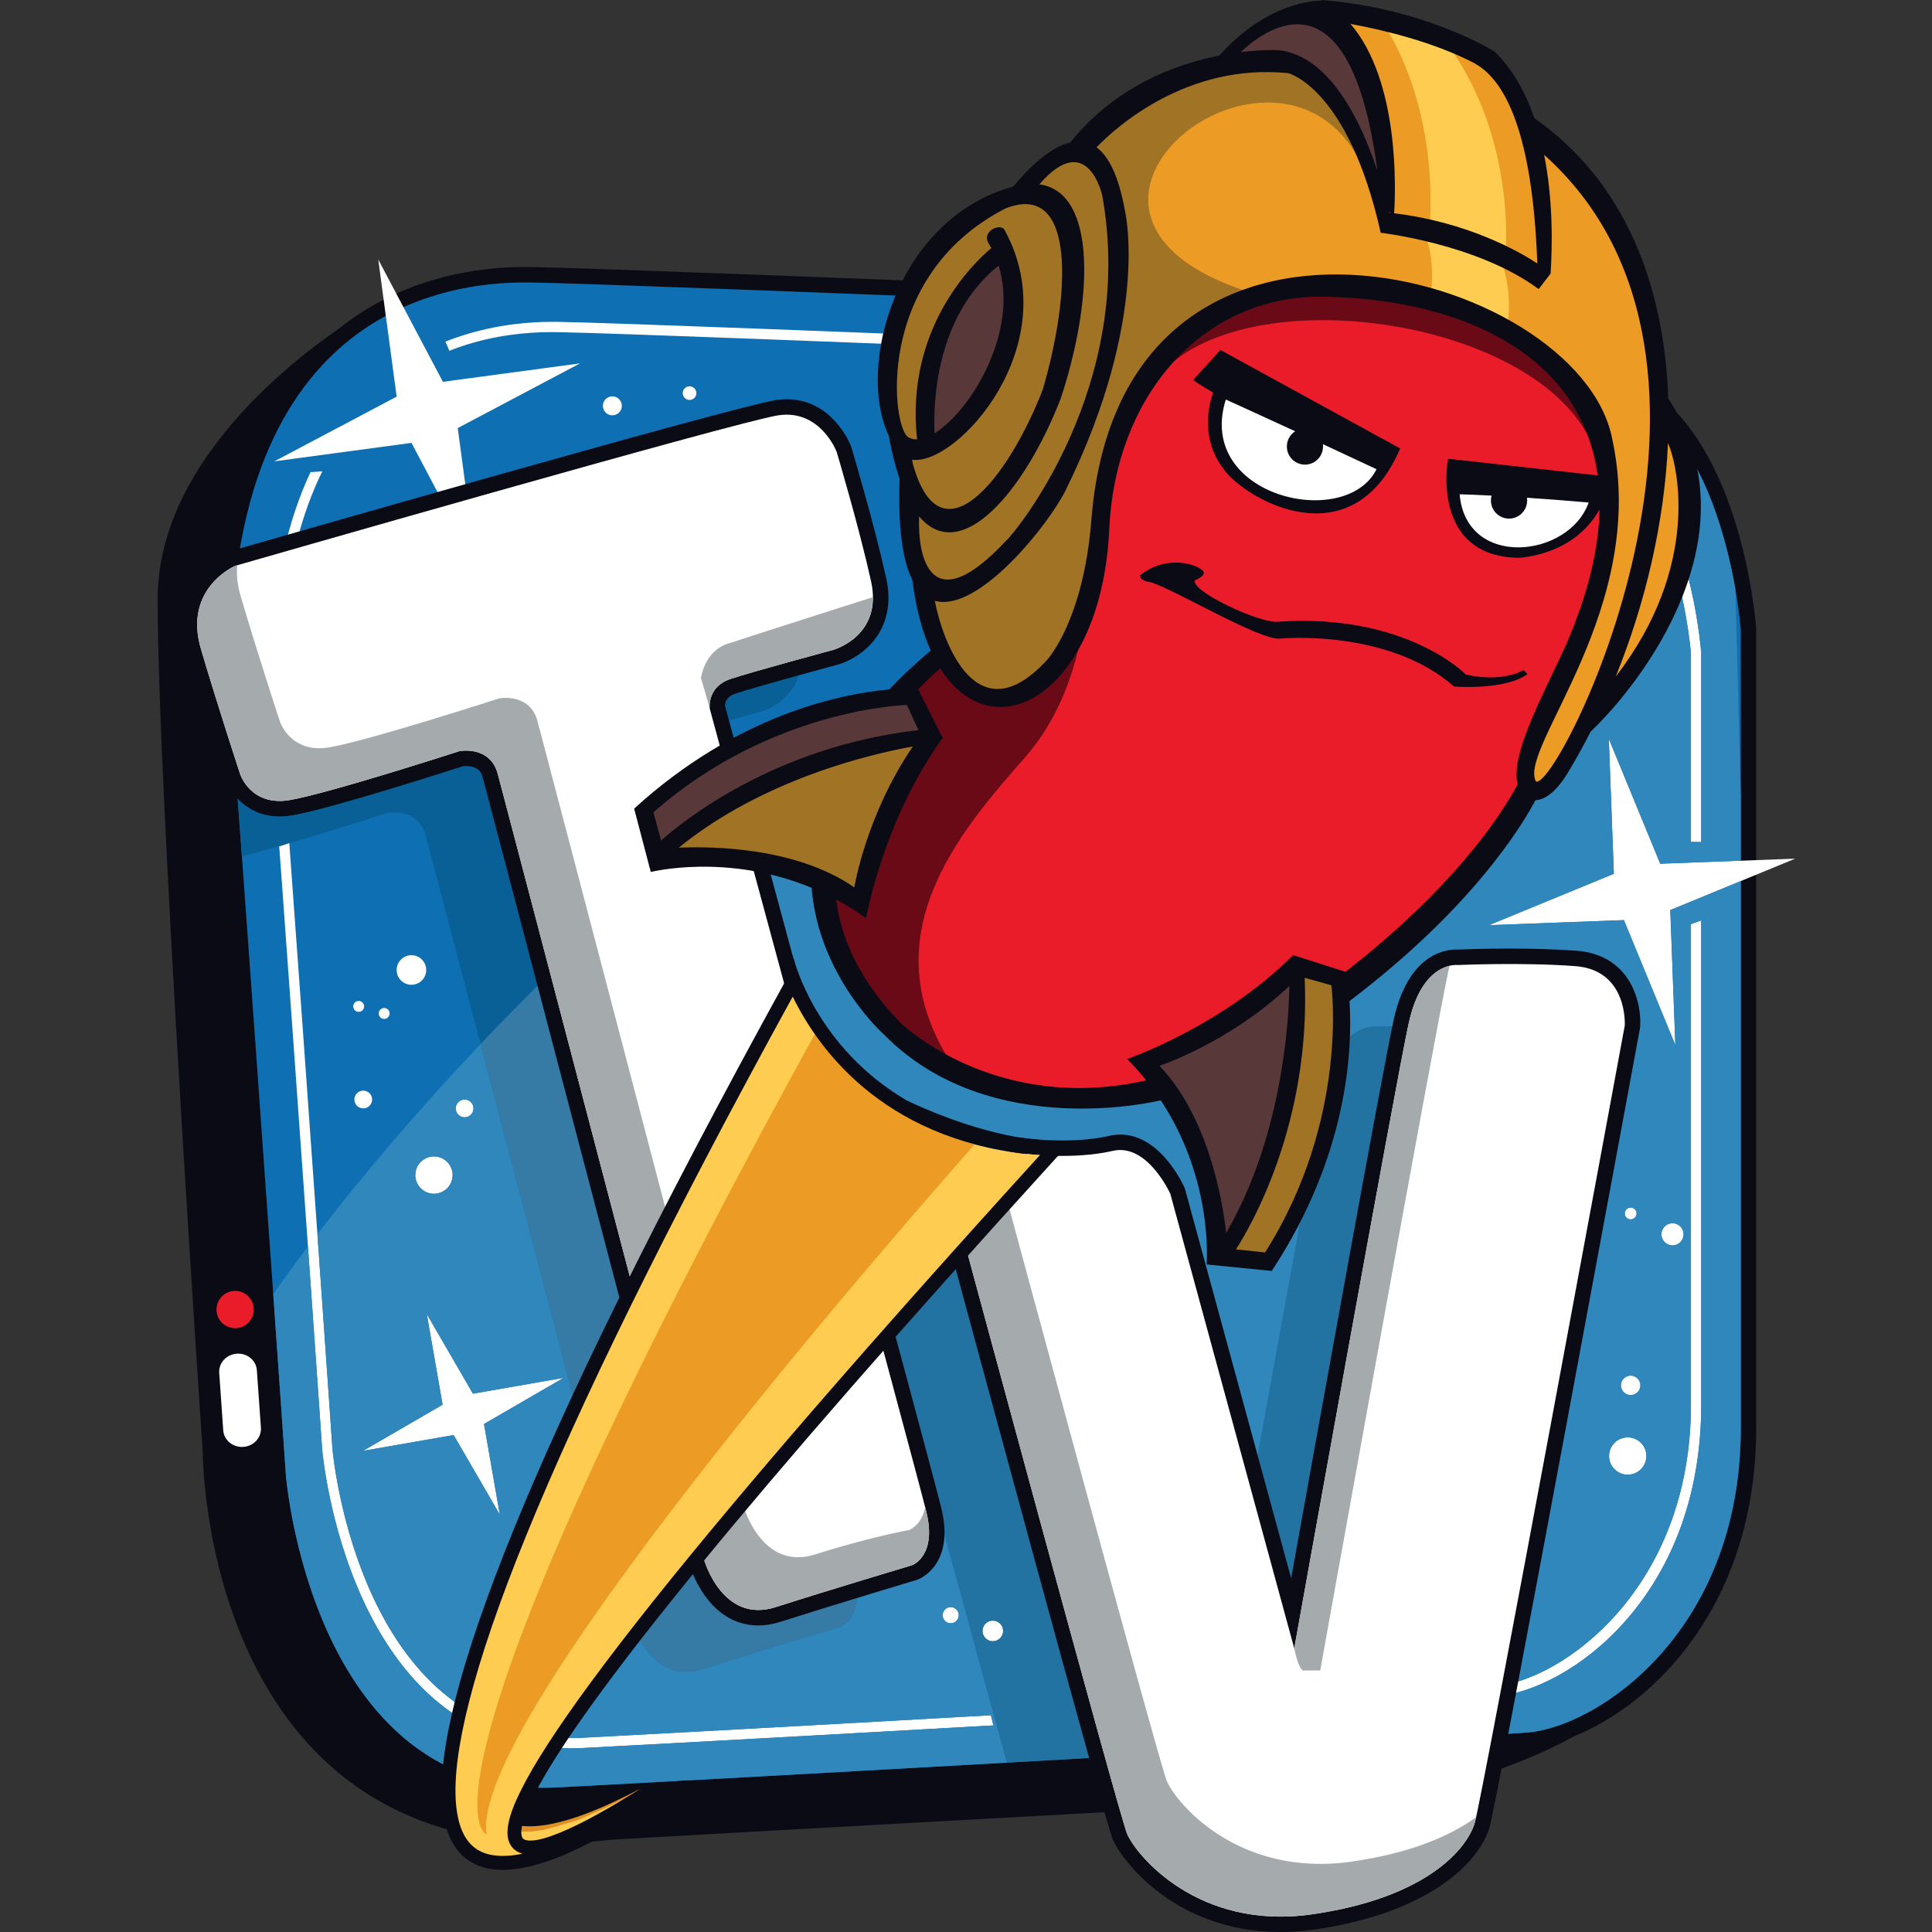 <?xml version="1.0" encoding="UTF-8" standalone="no"?><!DOCTYPE svg PUBLIC "-//W3C//DTD SVG 1.1//EN" "http://www.w3.org/Graphics/SVG/1.1/DTD/svg11.dtd"><svg width="100%" height="100%" viewBox="0 0 64 64" version="1.1" xmlns="http://www.w3.org/2000/svg" xmlns:xlink="http://www.w3.org/1999/xlink" xml:space="preserve" style="fill-rule:evenodd;clip-rule:evenodd;stroke-linejoin:round;stroke-miterlimit:1.414;"><rect x="0" y="0" width="64" height="64" fill="#333333" stroke="none"/><g><path d="M11.21,10.899c2.19,-1.766 4.741,-2.055 6.171,-2.055c0.072,0 0.143,0.001 0.212,0.002c1.675,0.022 12.385,0.444 12.841,0.462c0.872,0.066 20.973,1.602 24.06,3.492c3.203,1.961 3.663,7.763 3.681,8.009l0.001,0.038l0,26.455c0,5.841 -3.378,9.135 -6.024,10.212c-2.118,1.155 -4.543,1.804 -6.167,1.951c-2.173,0.197 -12.787,0.738 -25.716,1.477c-13.583,1.535 -13.555,-12.873 -13.555,-12.873c0,0 -1.492,-21.906 -1.492,-28.217c0,-4.363 4.201,-7.721 5.988,-8.953l0,0Zm42.801,44.192c1.67,-1.555 3.142,-4.133 3.142,-7.789l0,-26.435c-0.028,-0.339 -0.515,-5.555 -3.193,-7.195c-2.389,-1.462 -17.835,-2.909 -23.585,-3.343c-0.093,-0.003 -11.133,-0.438 -12.798,-0.46c-0.066,-0.001 -0.131,-0.002 -0.196,-0.002c-1.366,0 -3.175,0.26 -4.836,1.325l24.049,35.386l17.417,8.513Z" style="fill:#0b0b16;"/><path d="M30.413,9.819c0,0 -11.139,-0.439 -12.829,-0.461c-3.439,-0.065 -10.742,1.458 -9.876,14.842c1.052,14.322 1.762,24.665 1.762,24.665c0,0 0.853,10.77 9.008,10.344c8.156,-0.426 31.243,-1.741 32.14,-1.819c2.301,-0.199 7.047,-3.324 7.047,-10.088c0,-8.979 0,-26.455 0,-26.455c0,0 -0.422,-5.764 -3.438,-7.611c-3.017,-1.847 -23.814,-3.417 -23.814,-3.417l0,0Z" style="fill:#0e6fb2;fill-rule:nonzero;"/><path d="M18.284,11.001c-1.742,0 -4.225,0.435 -6.163,2.502c-2.171,2.316 -3.101,6.112 -2.766,11.283c0.977,13.319 1.651,23.108 1.657,23.205c0.008,0.096 0.882,9.961 8.296,9.573c7.339,-0.383 29.361,-1.635 30.232,-1.71c2.187,-0.189 6.474,-3.206 6.474,-9.322l0,-24.89c-0.003,-0.041 -0.423,-5.344 -3.153,-7.015c-2.771,-1.696 -22.133,-3.175 -22.328,-3.19c-0.099,-0.004 -10.49,-0.413 -12.06,-0.434c-0.062,-0.001 -0.125,-0.002 -0.189,-0.002l0,0Zm0.594,46.915c-7.337,0 -8.198,-9.8 -8.206,-9.9c-0.007,-0.099 -0.68,-9.887 -1.658,-23.207c-0.341,-5.27 0.621,-9.152 2.858,-11.539c2.128,-2.27 4.931,-2.609 6.412,-2.609c0.066,0 0.131,0 0.194,0.001c1.574,0.021 11.969,0.431 12.074,0.435c0.807,0.061 19.647,1.5 22.486,3.239c2.88,1.763 3.301,7.069 3.317,7.294l0,24.902c0,6.413 -4.419,9.457 -6.786,9.662c-0.871,0.074 -22.902,1.327 -30.243,1.71c-0.152,0.008 -0.301,0.012 -0.448,0.012l0,0Z" style="fill:#fff;fill-rule:nonzero;"/><path d="M9.086,28.093l1.265,-0.426l0.27,-1.393l-0.923,-0.696l-0.825,0.796l-0.099,1.705l0.312,0.014Z" style="fill:#0e6fb2;fill-rule:nonzero;"/><path d="M9.74,15.675l1.961,-0.128l3.921,-2.245l-1.236,-2.827l-2.259,1.719l-1.392,1.705l-0.995,1.776l0,0Z" style="fill:#0e6fb2;fill-rule:nonzero;"/><path d="M55.711,27.887l1.264,0.014l0.093,2.33l-1.293,0.469l-0.064,-2.813l0,0Z" style="fill:#0e6fb2;fill-rule:nonzero;"/><path d="M32.587,55.856l0.427,1.734l3.58,-0.086l-0.781,-2.557l-3.226,0.909Z" style="fill:#0e6fb2;fill-rule:nonzero;"/><path d="M15.774,18.722l-2.143,-4.051l-4.542,0.611l4.051,-2.143l-0.61,-4.542l2.142,4.051l4.543,-0.611l-4.052,2.143l0.611,4.542Z" style="fill:#fff;fill-rule:nonzero;"/><path d="M55.498,34.619l-1.704,-4.139l-4.472,0.168l4.139,-1.703l-0.167,-4.473l1.703,4.14l4.472,-0.168l-4.139,1.703l0.168,4.472Z" style="fill:#fff;fill-rule:nonzero;"/><path d="M16.558,50.176l-1.531,-2.638l-3.003,0.524l2.638,-1.53l-0.524,-3.003l1.529,2.638l3.004,-0.524l-2.637,1.529l0.524,3.004Z" style="fill:#fff;fill-rule:nonzero;"/><path d="M53.302,48.233c0,-0.342 0.277,-0.618 0.618,-0.618c0.342,0 0.619,0.276 0.619,0.618c0,0.341 -0.277,0.618 -0.619,0.618c-0.341,0 -0.618,-0.277 -0.618,-0.618l0,0Z" style="fill:#fff;fill-rule:nonzero;"/><path d="M13.757,38.927c0,-0.342 0.277,-0.619 0.618,-0.619c0.342,0 0.619,0.277 0.619,0.619c0,0.341 -0.277,0.618 -0.619,0.618c-0.341,0 -0.618,-0.277 -0.618,-0.618Z" style="fill:#fff;fill-rule:nonzero;"/><path d="M7.172,43.381c0,-0.342 0.277,-0.619 0.618,-0.619c0.341,0 0.618,0.277 0.618,0.619c0,0.341 -0.277,0.618 -0.618,0.618c-0.341,0 -0.618,-0.277 -0.618,-0.618l0,0Z" style="fill:#eb1c29;fill-rule:nonzero;"/><path d="M13.139,32.132c0,-0.271 0.22,-0.49 0.49,-0.49c0.271,0 0.49,0.219 0.49,0.49c0,0.271 -0.219,0.49 -0.49,0.49c-0.27,0 -0.49,-0.219 -0.49,-0.49Z" style="fill:#fff;fill-rule:nonzero;"/><path d="M19.971,13.444c0,-0.174 0.14,-0.314 0.314,-0.314c0.173,0 0.314,0.14 0.314,0.314c0,0.174 -0.141,0.314 -0.314,0.314c-0.174,0 -0.314,-0.14 -0.314,-0.314Z" style="fill:#fff;fill-rule:nonzero;"/><path d="M22.616,13.023c0,-0.125 0.102,-0.226 0.226,-0.226c0.125,0 0.227,0.101 0.227,0.226c0,0.125 -0.102,0.226 -0.227,0.226c-0.124,0 -0.226,-0.101 -0.226,-0.226Z" style="fill:#fff;fill-rule:nonzero;"/><path d="M15.097,36.717c0,-0.162 0.132,-0.294 0.294,-0.294c0.162,0 0.294,0.132 0.294,0.294c0,0.163 -0.132,0.295 -0.294,0.295c-0.162,0 -0.294,-0.132 -0.294,-0.295Z" style="fill:#fff;fill-rule:nonzero;"/><path d="M11.739,36.424c0,-0.164 0.132,-0.295 0.294,-0.295c0.163,0 0.294,0.131 0.294,0.295c0,0.161 -0.131,0.293 -0.294,0.293c-0.162,0 -0.294,-0.132 -0.294,-0.293Z" style="fill:#fff;fill-rule:nonzero;"/><path d="M11.701,33.338c0,-0.099 0.081,-0.18 0.18,-0.18c0.1,0 0.181,0.081 0.181,0.18c0,0.1 -0.081,0.181 -0.181,0.181c-0.099,0 -0.18,-0.081 -0.18,-0.181Z" style="fill:#fff;fill-rule:nonzero;"/><path d="M12.546,33.573c0,-0.1 0.081,-0.181 0.181,-0.181c0.099,0 0.18,0.081 0.18,0.181c0,0.099 -0.081,0.18 -0.18,0.18c-0.1,0 -0.181,-0.081 -0.181,-0.18Z" style="fill:#fff;fill-rule:nonzero;"/><path d="M32.547,54.026c0,-0.188 0.153,-0.341 0.341,-0.341c0.189,0 0.342,0.153 0.342,0.341c0,0.189 -0.153,0.342 -0.342,0.342c-0.188,0 -0.341,-0.153 -0.341,-0.342Z" style="fill:#fff;fill-rule:nonzero;"/><path d="M31.226,53.505c0,-0.148 0.12,-0.267 0.267,-0.267c0.148,0 0.268,0.119 0.268,0.267c0,0.148 -0.12,0.268 -0.268,0.268c-0.147,0 -0.267,-0.12 -0.267,-0.268Z" style="fill:#fff;fill-rule:nonzero;"/><path d="M55.037,40.888c0,-0.203 0.165,-0.367 0.367,-0.367c0.203,0 0.367,0.164 0.367,0.367c0,0.202 -0.164,0.367 -0.367,0.367c-0.202,0 -0.367,-0.165 -0.367,-0.367Z" style="fill:#fff;fill-rule:nonzero;"/><path d="M53.695,45.891c0,-0.178 0.145,-0.322 0.322,-0.322c0.179,0 0.324,0.144 0.324,0.322c0,0.179 -0.145,0.322 -0.324,0.322c-0.177,0 -0.322,-0.143 -0.322,-0.322Z" style="fill:#fff;fill-rule:nonzero;"/><path d="M53.822,40.199c0,-0.109 0.088,-0.197 0.195,-0.197c0.109,0 0.197,0.088 0.197,0.197c0,0.107 -0.088,0.195 -0.197,0.195c-0.107,0 -0.195,-0.088 -0.195,-0.195Z" style="fill:#fff;fill-rule:nonzero;"/><path d="M8.643,47.295c0.023,0.326 -0.238,0.611 -0.582,0.635c-0.345,0.024 -0.643,-0.221 -0.666,-0.548l-0.133,-1.905c-0.023,-0.326 0.238,-0.61 0.582,-0.634c0.345,-0.024 0.642,0.221 0.665,0.547l0.134,1.905Z" style="fill:#fff;fill-rule:nonzero;"/><path d="M9.434,27.976c-0.134,0.039 -0.267,0.077 -0.399,0.114l-0.068,0.02c-0.341,0.097 -0.666,0.185 -0.954,0.259c-0.098,-1.346 -0.199,-2.737 -0.305,-4.169c-0.047,-0.737 -0.07,-1.439 -0.07,-2.105c-0.001,-0.692 0.024,-1.346 0.07,-1.966c0.435,-0.124 0.917,-0.262 1.435,-0.409c-0.207,1.518 -0.25,3.215 -0.129,5.089c0.033,0.449 0.066,0.894 0.098,1.334l0.32,-0.308c-0.026,-0.347 -0.052,-0.697 -0.077,-1.049c-0.124,-1.913 -0.075,-3.637 0.146,-5.168c1.741,-0.497 3.836,-1.091 5.868,-1.662l0.405,0.766l-0.114,-0.847c3.706,-1.04 7.134,-1.979 7.734,-2.071c0.097,-0.014 0.19,-0.021 0.278,-0.021c1.187,0 1.655,1.227 1.655,1.227c0,0 0.739,2.473 1.141,4.291c0.403,1.819 -1.255,2.274 -1.255,2.274c0,0 -2.643,0.71 -3.41,0.966c-0.767,0.256 -0.682,0.966 -0.682,0.966c0,0 0.345,1.274 0.885,3.264c-0.227,0.196 -0.454,0.393 -0.675,0.589l-0.045,0.039c-0.257,0.227 -0.508,0.452 -0.758,0.678l-0.05,0.046c-0.242,0.219 -0.481,0.439 -0.716,0.658l-0.047,0.043c-0.23,0.214 -0.458,0.428 -0.681,0.641l-0.044,0.042c-0.22,0.21 -0.436,0.418 -0.649,0.625l-0.043,0.042c-0.209,0.204 -0.417,0.409 -0.62,0.611l-0.041,0.04c-0.201,0.201 -0.399,0.4 -0.594,0.598l-0.039,0.04c-0.194,0.197 -0.385,0.393 -0.572,0.587l-0.038,0.039c-0.16,0.167 -0.32,0.334 -0.476,0.498c-0.979,-3.728 -1.732,-6.596 -1.816,-6.905c-0.181,-0.672 -0.741,-0.771 -1.053,-0.771c-0.129,0 -0.216,0.017 -0.216,0.017c0,0 -1.672,0.541 -3.248,1.004c0,-0.002 -0.001,-0.005 -0.001,-0.007l-0.15,0.051l0,0Z" style="fill:#086096;"/><path d="M31.748,53.423c-0.034,-0.108 -0.136,-0.185 -0.255,-0.185c-0.014,0 -0.027,0.001 -0.04,0.003l-0.001,0c-0.055,0.008 -0.105,0.034 -0.143,0.07l0,0c-0.051,0.049 -0.083,0.118 -0.083,0.194c0,0.057 0.017,0.109 0.046,0.152l0.001,0c0.048,0.07 0.129,0.116 0.22,0.116c0.148,0 0.268,-0.12 0.268,-0.268c0,-0.028 -0.004,-0.056 -0.012,-0.082l-0.001,0l0,0Zm-17.581,-9.728l0.052,0.302l0.053,0.302l0.052,0.302l0.106,0.603l0.105,0.604l0.053,0.301l0.052,0.302l0.022,0.121l-2.173,1.26l-0.465,0.27l0.906,-0.158l1.038,-0.181l1.039,-0.181l0.02,-0.004l0.145,0.249l0.148,0.256l0.148,0.255l0.148,0.255l0.148,0.255l0.148,0.255l0.296,0.51l0.148,0.255l0.148,0.255l0.054,0.093l-0.02,-0.11l-0.052,-0.302l-0.053,-0.301l-0.053,-0.302l-0.052,-0.302l-0.053,-0.302l-0.052,-0.301l-0.053,-0.302l-0.053,-0.302l-0.052,-0.302l-0.031,-0.178l1.483,-0.86l1.154,-0.669l-0.709,0.123l-1.039,0.182l-1.038,0.181l-0.218,0.038l-0.117,-0.202l-0.148,-0.255l-0.147,-0.254l-0.148,-0.256l-0.148,-0.255l-0.148,-0.255l-0.148,-0.255l-0.148,-0.255l-0.148,-0.256l-0.148,-0.255l-0.081,-0.14l0.029,0.166Zm40.306,4.815c0.042,-0.083 0.066,-0.177 0.066,-0.277c0,-0.026 -0.002,-0.052 -0.005,-0.077l0,-0.005c-0.013,-0.1 -0.051,-0.192 -0.106,-0.271l-0.003,-0.004c-0.061,-0.087 -0.145,-0.158 -0.243,-0.203l-0.007,-0.004c-0.078,-0.035 -0.164,-0.054 -0.255,-0.054c-0.292,0 -0.537,0.202 -0.601,0.475l-0.002,0.007c-0.01,0.043 -0.015,0.089 -0.015,0.136c0,0.06 0.009,0.119 0.025,0.174l0.003,0.011c0.03,0.093 0.081,0.177 0.147,0.246l0.007,0.006c0.085,0.085 0.194,0.145 0.316,0.169l0.006,0.001c0.037,0.007 0.075,0.011 0.114,0.011c0.24,0 0.449,-0.137 0.551,-0.337l0.002,-0.004l0,0Zm-0.139,-2.554c0.004,-0.021 0.007,-0.042 0.007,-0.065c0,-0.085 -0.033,-0.162 -0.087,-0.219l-0.003,-0.003c-0.058,-0.062 -0.142,-0.1 -0.234,-0.1c-0.177,0 -0.322,0.144 -0.322,0.322c0,0.016 0.001,0.031 0.003,0.046l0.001,0.006c0.017,0.105 0.085,0.192 0.176,0.238l0.005,0.002c0.042,0.019 0.088,0.03 0.137,0.03c0.155,0 0.284,-0.108 0.316,-0.253l0.001,-0.004l0,0Zm1.417,-4.948c0.013,-0.038 0.02,-0.078 0.02,-0.12c0,-0.07 -0.019,-0.135 -0.053,-0.191l-0.002,-0.002c-0.064,-0.103 -0.177,-0.172 -0.307,-0.174l-0.005,0c-0.118,0 -0.222,0.055 -0.289,0.142l-0.004,0.004c-0.046,0.061 -0.074,0.138 -0.074,0.221c0,0.043 0.008,0.085 0.021,0.123l0.003,0.008c0.039,0.1 0.12,0.179 0.221,0.215l0.005,0.002c0.037,0.012 0.076,0.019 0.117,0.019c0.16,0 0.297,-0.103 0.347,-0.246l0,-0.001l0,0Zm-1.551,-0.881c-0.028,-0.073 -0.099,-0.125 -0.183,-0.125c-0.107,0 -0.195,0.088 -0.195,0.197c0,0.036 0.01,0.071 0.028,0.1l0.001,0.003c0.035,0.055 0.096,0.092 0.166,0.092c0.109,0 0.197,-0.088 0.197,-0.195c0,-0.024 -0.004,-0.047 -0.012,-0.069l-0.002,-0.003l0,0Zm-39.744,-1.814c-0.027,-0.004 -0.054,-0.005 -0.081,-0.005c-0.227,0 -0.425,0.122 -0.533,0.305l0,0.001c-0.054,0.092 -0.085,0.199 -0.085,0.313c0,0.018 0.001,0.036 0.003,0.054l0,0.001c0.009,0.102 0.043,0.197 0.096,0.279l0,0.001c0.058,0.09 0.139,0.163 0.234,0.213l0.001,0c0.085,0.045 0.182,0.07 0.284,0.07c0.304,0 0.556,-0.219 0.609,-0.507l0,-0.001c0.006,-0.036 0.01,-0.073 0.01,-0.11c0,-0.072 -0.013,-0.141 -0.035,-0.205l0,-0.001c-0.034,-0.095 -0.09,-0.18 -0.162,-0.247l-0.001,-0.001c-0.092,-0.085 -0.209,-0.143 -0.34,-0.16l0,0l0,0Zm1.092,-1.845c-0.046,-0.029 -0.099,-0.045 -0.157,-0.045c-0.152,0 -0.278,0.117 -0.293,0.266l0,0c-0.001,0.009 -0.001,0.019 -0.001,0.028c0,0.098 0.048,0.185 0.122,0.239l0,0c0.049,0.035 0.108,0.056 0.172,0.056c0.159,0 0.289,-0.126 0.294,-0.284l0,-0.011c0,-0.104 -0.054,-0.196 -0.137,-0.248l0,-0.001l0,0Zm40.217,-8.567l-0.053,0.026l0.031,-0.015l0.022,-0.011Zm-0.155,-13.352c0.058,0.079 0.114,0.16 0.169,0.242l0.002,0.002c0.054,0.081 0.106,0.163 0.157,0.247l0.002,0.002c0.051,0.083 0.1,0.167 0.148,0.253l0.001,0.002c0.047,0.084 0.093,0.169 0.138,0.254l0.002,0.004c0.044,0.086 0.087,0.172 0.129,0.259l0.002,0.005c0.042,0.087 0.083,0.175 0.122,0.263l0.002,0.004c0.039,0.089 0.077,0.178 0.114,0.267l0.002,0.004c0.037,0.089 0.072,0.179 0.107,0.269l0.002,0.004c0.035,0.091 0.068,0.182 0.101,0.273l0.001,0.004c0.033,0.093 0.065,0.185 0.096,0.277l0.001,0.004c0.031,0.093 0.06,0.186 0.089,0.279l0.001,0.004c0.03,0.094 0.057,0.188 0.084,0.282l0.002,0.004c0.02,0.073 0.041,0.145 0.06,0.217l0.019,0.071c0.026,0.097 0.05,0.193 0.074,0.287l0.001,0.004c0.024,0.098 0.047,0.195 0.068,0.289l0.001,0.005c0.018,0.075 0.034,0.15 0.05,0.223l0.015,0.073c0.021,0.1 0.041,0.198 0.059,0.294l0.001,0.004c0.02,0.102 0.038,0.201 0.055,0.296l0,0.005c0.001,0.002 0.001,0.005 0.002,0.007l0.008,0.316l0.008,0.323l0.009,0.323l0.008,0.323l0.008,0.324l0.009,0.323l0.008,0.324l0.017,0.647l0.008,0.322l0.008,0.324l0.009,0.324l0.008,0.323l0.008,0.324l0.009,0.323l0.008,0.324l0.009,0.324l0.008,0.323l0.008,0.324l0.009,0.322l0.008,0.324l0.001,0.027l0,2.169l-0.513,0.019l-0.151,0.005l-0.57,0.022l-0.704,0.026l-0.02,0.001l-0.71,0.027l-0.003,-0.006l-0.112,-0.272l-0.112,-0.273l-0.112,-0.273l-0.112,-0.273l-0.112,-0.271l-0.112,-0.273l-0.113,-0.272l-0.112,-0.273l-0.112,-0.273l-0.112,-0.273l-0.112,-0.272l-0.112,-0.273l-0.113,-0.273l-0.112,-0.272l-0.112,-0.272l-0.018,-0.046l0.002,0.054l0.012,0.321l0.012,0.321l0.012,0.322l0.012,0.322l0.012,0.322l0.012,0.321l0.012,0.322l0.012,0.322l0.012,0.322l0.012,0.321l0.012,0.321l0.024,0.644l0.009,0.238l-3.093,1.273l-1.046,0.43l0.182,-0.007l0.723,-0.027l0.725,-0.027l0.724,-0.028l0.724,-0.027l0.722,-0.027l0.672,-0.025l0.009,0.02l0.112,0.272l0.112,0.273l0.112,0.273l0.112,0.273l0.225,0.545l0.112,0.273l0.112,0.272l0.112,0.272l0.224,0.545l0.113,0.273l0.112,0.273l0.112,0.273l0.112,0.272l0.013,0.03l-0.002,-0.035l-0.012,-0.322l-0.012,-0.322l-0.012,-0.322l-0.012,-0.321l-0.012,-0.322l-0.012,-0.322l-0.012,-0.32l-0.012,-0.322l-0.012,-0.322l-0.012,-0.322l-0.012,-0.322l-0.012,-0.321l-0.012,-0.322l-0.01,-0.255l0.429,-0.176l1.278,-0.526l0.628,-0.259l0,18.116c0,0.099 -0.001,0.197 -0.003,0.294l0,0.009c-0.003,0.109 -0.006,0.216 -0.011,0.323l-0.001,0.01c-0.004,0.099 -0.01,0.198 -0.016,0.296l-0.003,0.042c-0.007,0.1 -0.015,0.2 -0.025,0.299l-0.004,0.042c-0.009,0.103 -0.02,0.203 -0.032,0.304l-0.006,0.042c-0.013,0.104 -0.027,0.207 -0.042,0.309l-0.006,0.043c-0.016,0.105 -0.033,0.209 -0.052,0.312l-0.008,0.044c-0.02,0.107 -0.041,0.213 -0.063,0.318l-0.009,0.045c-0.024,0.109 -0.049,0.217 -0.075,0.324l-0.011,0.046c-0.028,0.111 -0.058,0.222 -0.088,0.33l-0.014,0.047c-0.032,0.114 -0.067,0.227 -0.102,0.338l-0.016,0.047c-0.038,0.118 -0.078,0.233 -0.119,0.347l-0.018,0.048c-0.045,0.121 -0.091,0.24 -0.139,0.356l-0.02,0.05c-0.056,0.133 -0.114,0.264 -0.173,0.393l-0.012,0.025c-0.065,0.139 -0.132,0.274 -0.202,0.407l-0.014,0.027c-0.076,0.145 -0.155,0.286 -0.236,0.423l-0.016,0.028c-0.096,0.162 -0.196,0.32 -0.299,0.473l-0.022,0.032c-0.11,0.164 -0.224,0.321 -0.34,0.473l-0.014,0.018c-0.144,0.186 -0.291,0.364 -0.442,0.533l-0.009,0.01c-0.197,0.221 -0.398,0.426 -0.603,0.617l-0.016,0.015c-0.335,0.312 -0.677,0.584 -1.018,0.82l-0.017,0.011c-0.701,0.482 -1.396,0.805 -2.002,0.978l-0.013,0.004c-0.257,0.072 -0.498,0.117 -0.716,0.136c-0.042,0.004 -0.131,0.01 -0.264,0.019l-0.035,0.002c-0.177,0.012 -0.423,0.027 -0.731,0.046l-0.173,0.01c-0.18,0.011 -0.377,0.023 -0.59,0.036l-0.089,0.005c-0.209,0.012 -0.433,0.025 -0.672,0.04l-0.182,0.01c-0.184,0.011 -0.377,0.022 -0.576,0.034l-0.116,0.007c-0.039,0.002 -0.079,0.005 -0.118,0.007c0.016,-0.083 0.031,-0.166 0.047,-0.25l0.034,-0.179c0.012,-0.061 0.023,-0.121 0.035,-0.182l0.068,-0.361l0.028,-0.15c0.01,-0.05 0.019,-0.101 0.029,-0.151c0.226,-0.014 0.438,-0.026 0.635,-0.038l0.21,-0.013c0.204,-0.012 0.389,-0.023 0.552,-0.033l0.133,-0.008c0.297,-0.018 0.513,-0.032 0.635,-0.041l0.054,-0.003c0.015,-0.002 0.027,-0.003 0.037,-0.003c0.347,-0.03 0.737,-0.121 1.151,-0.274l0.018,-0.007c0.371,-0.139 0.762,-0.328 1.157,-0.569l0.02,-0.012c0.412,-0.253 0.829,-0.563 1.234,-0.93l0.02,-0.018c0.21,-0.192 0.416,-0.399 0.617,-0.622l0.029,-0.032c0.148,-0.165 0.291,-0.339 0.431,-0.521l0.023,-0.03c0.116,-0.152 0.23,-0.311 0.339,-0.475l0.019,-0.028c0.096,-0.144 0.188,-0.292 0.278,-0.445l0.016,-0.027c0.08,-0.137 0.157,-0.278 0.232,-0.422l0.014,-0.026c0.067,-0.132 0.133,-0.267 0.196,-0.404l0.012,-0.026c0.058,-0.127 0.114,-0.257 0.167,-0.39l0.01,-0.025c0.05,-0.123 0.098,-0.25 0.144,-0.378l0.017,-0.048c0.04,-0.113 0.078,-0.227 0.114,-0.343l0.015,-0.047c0.034,-0.11 0.067,-0.222 0.098,-0.335l0.012,-0.047c0.029,-0.108 0.057,-0.217 0.083,-0.328l0.011,-0.045c0.024,-0.106 0.047,-0.213 0.069,-0.322l0.009,-0.044c0.021,-0.104 0.04,-0.21 0.058,-0.316l0.002,-0.011c0.019,-0.113 0.036,-0.228 0.052,-0.343l0.002,-0.011c0.015,-0.111 0.029,-0.223 0.041,-0.337l0.005,-0.043c0.01,-0.099 0.02,-0.199 0.028,-0.301l0.002,-0.021c0.008,-0.105 0.015,-0.211 0.021,-0.318l0.001,-0.02c0.006,-0.104 0.01,-0.209 0.013,-0.314l0.001,-0.021c0.003,-0.102 0.004,-0.206 0.005,-0.31l0,-16.118l-0.341,0.123l0,15.919c0,0.072 0,0.143 -0.002,0.214l0,0.03c-0.002,0.105 -0.005,0.209 -0.01,0.312l-0.001,0.021c-0.005,0.107 -0.011,0.212 -0.018,0.317l-0.001,0.021c-0.008,0.108 -0.018,0.215 -0.028,0.321l-0.002,0.021c-0.011,0.102 -0.022,0.204 -0.035,0.304l-0.006,0.043c-0.015,0.115 -0.032,0.229 -0.05,0.342l-0.002,0.01c-0.019,0.118 -0.04,0.234 -0.063,0.349l-0.002,0.011c-0.021,0.108 -0.044,0.215 -0.068,0.321l-0.011,0.045c-0.026,0.111 -0.053,0.22 -0.082,0.328l-0.012,0.046c-0.031,0.114 -0.064,0.225 -0.098,0.336l-0.015,0.047c-0.036,0.116 -0.074,0.231 -0.114,0.344l-0.017,0.048c-0.043,0.12 -0.088,0.237 -0.135,0.353l-0.02,0.049c-0.054,0.133 -0.11,0.263 -0.169,0.391l-0.012,0.026c-0.064,0.138 -0.131,0.273 -0.199,0.405l-0.014,0.027c-0.076,0.145 -0.155,0.286 -0.237,0.424l-0.016,0.027c-0.092,0.154 -0.187,0.303 -0.284,0.448l-0.02,0.029c-0.12,0.177 -0.245,0.347 -0.373,0.51l-0.029,0.037c-0.147,0.185 -0.297,0.36 -0.451,0.526l-0.021,0.022c-0.216,0.232 -0.437,0.445 -0.662,0.64l-0.026,0.023c-1.122,0.967 -2.308,1.479 -3.169,1.554c-0.008,0.001 -0.017,0.001 -0.027,0.002l-0.022,0.002c-0.119,0.009 -0.375,0.025 -0.748,0.048l-0.17,0.01c-0.176,0.011 -0.375,0.023 -0.593,0.036l-0.602,0.036c0.004,-0.025 0.009,-0.051 0.014,-0.076l0.034,-0.18c0.011,-0.06 0.023,-0.12 0.034,-0.181l0.034,-0.18c0.011,-0.06 0.022,-0.12 0.034,-0.181l0.017,-0.089c0.017,-0.09 0.034,-0.181 0.051,-0.272l0.034,-0.18c0.011,-0.06 0.022,-0.12 0.034,-0.181l0.033,-0.179c0.012,-0.06 0.023,-0.12 0.034,-0.18l0.068,-0.361l0.068,-0.361l0.033,-0.18c0.011,-0.06 0.023,-0.12 0.034,-0.18l0.034,-0.181c0.011,-0.06 0.022,-0.12 0.034,-0.18l0.008,-0.045c0.02,-0.105 0.039,-0.21 0.059,-0.316l0.008,-0.045c0.02,-0.105 0.04,-0.209 0.06,-0.315l0.067,-0.36l0.034,-0.18c0.011,-0.061 0.022,-0.121 0.033,-0.181l0.034,-0.18c0.011,-0.06 0.022,-0.12 0.034,-0.181l0.033,-0.18c0.012,-0.06 0.023,-0.12 0.034,-0.18l0.067,-0.361l0.034,-0.18c0.011,-0.06 0.022,-0.12 0.034,-0.18l0.067,-0.361l0.067,-0.361l0.034,-0.18c0.011,-0.06 0.022,-0.12 0.033,-0.18l0.034,-0.181c0.011,-0.06 0.022,-0.12 0.033,-0.18l0.034,-0.18c0.011,-0.06 0.022,-0.119 0.033,-0.179l0.034,-0.181c0.011,-0.06 0.022,-0.12 0.034,-0.18l0.016,-0.09c0.017,-0.09 0.034,-0.18 0.051,-0.27l0.033,-0.181c0.011,-0.06 0.022,-0.12 0.034,-0.18l0.017,-0.09c0.016,-0.09 0.033,-0.18 0.05,-0.27l0.016,-0.09c0.017,-0.09 0.034,-0.18 0.051,-0.27l0.033,-0.181c0.011,-0.06 0.023,-0.12 0.034,-0.18l0.017,-0.09c0.016,-0.09 0.033,-0.18 0.05,-0.27l0.016,-0.09c0.017,-0.09 0.034,-0.18 0.051,-0.27l0.033,-0.181c0.011,-0.06 0.022,-0.12 0.034,-0.179l0.033,-0.181c0.011,-0.06 0.022,-0.12 0.034,-0.18l0.033,-0.181c0.011,-0.06 0.022,-0.119 0.033,-0.179l0.017,-0.091c0.017,-0.09 0.034,-0.18 0.05,-0.27l0.017,-0.09c0.017,-0.091 0.034,-0.181 0.05,-0.27l0.067,-0.361l0.067,-0.36l0.033,-0.18c0.012,-0.06 0.023,-0.12 0.033,-0.179l0.017,-0.091c0.017,-0.091 0.034,-0.18 0.05,-0.27l0.017,-0.09c0.017,-0.091 0.034,-0.181 0.05,-0.27l0.067,-0.36l0.034,-0.182c0.011,-0.06 0.022,-0.12 0.033,-0.179l0.033,-0.181c0.011,-0.06 0.023,-0.12 0.033,-0.179l0.034,-0.181c0.011,-0.06 0.022,-0.119 0.033,-0.178l0.034,-0.182c0.011,-0.06 0.022,-0.119 0.033,-0.179l0.066,-0.36l0.034,-0.182c0.011,-0.06 0.022,-0.12 0.033,-0.178l0.034,-0.183c0.011,-0.06 0.022,-0.119 0.033,-0.178l0.017,-0.092c0.017,-0.091 0.033,-0.181 0.049,-0.268l0.067,-0.36l0.067,-0.361l0.017,-0.094c0.017,-0.092 0.034,-0.181 0.049,-0.266l0.035,-0.187c0.011,-0.06 0.022,-0.117 0.032,-0.172l0.018,-0.099c0.018,-0.097 0.034,-0.184 0.048,-0.261l0.04,-0.217c0.011,-0.06 0.02,-0.108 0.027,-0.144l0.005,-0.03c0.005,-0.026 0.008,-0.04 0.008,-0.04c0,0 0.006,-0.102 -0.006,-0.261l-0.002,-0.016c-0.007,-0.084 -0.02,-0.183 -0.042,-0.29l-0.004,-0.017c-0.019,-0.086 -0.043,-0.178 -0.076,-0.271l-0.006,-0.017c-0.03,-0.084 -0.067,-0.169 -0.112,-0.253l-0.008,-0.016c-0.044,-0.079 -0.094,-0.157 -0.153,-0.232l-0.006,-0.007c-0.061,-0.076 -0.131,-0.148 -0.21,-0.214l-0.008,-0.007c-0.082,-0.067 -0.175,-0.128 -0.279,-0.18l-0.011,-0.006c-0.111,-0.055 -0.236,-0.1 -0.376,-0.133l-0.02,-0.004c-0.1,-0.023 -0.207,-0.038 -0.322,-0.047c-0.065,-0.005 -0.129,-0.009 -0.195,-0.014l-0.037,-0.002c-0.187,-0.012 -0.377,-0.021 -0.568,-0.029l-0.039,-0.001c-0.199,-0.008 -0.397,-0.013 -0.592,-0.017l-0.084,-0.001c-0.196,-0.004 -0.387,-0.005 -0.571,-0.006l-0.043,0c-0.015,0 -0.029,0 -0.044,0c-0.208,0 -0.407,0.002 -0.59,0.004l-0.101,0.002c-0.231,0.003 -0.434,0.008 -0.597,0.013l-0.05,0.001c-0.241,0.007 -0.383,0.014 -0.383,0.014c0,0 -0.019,-0.003 -0.053,-0.003c-0.065,0 -0.183,0.009 -0.33,0.061l-0.015,0.005c-0.072,0.026 -0.151,0.064 -0.234,0.115l-0.008,0.006c-0.182,0.115 -0.378,0.301 -0.557,0.599l-0.007,0.012c-0.071,0.12 -0.14,0.26 -0.204,0.419l-0.008,0.022c-0.042,0.106 -0.081,0.22 -0.117,0.344l-0.007,0.027c-0.029,0.099 -0.055,0.204 -0.08,0.315c-0.002,0.009 -0.004,0.018 -0.006,0.028l-0.006,0.029c-0.018,0.084 -0.039,0.188 -0.064,0.31l-0.011,0.054c-0.016,0.081 -0.033,0.17 -0.052,0.265l-0.019,0.098c-0.011,0.056 -0.022,0.114 -0.034,0.174l-0.036,0.188c-0.011,0.057 -0.022,0.116 -0.034,0.176l-0.035,0.185c-0.011,0.058 -0.022,0.117 -0.034,0.177l-0.034,0.184c-0.017,0.088 -0.034,0.177 -0.051,0.269l-0.018,0.093l-0.067,0.359c-0.011,0.059 -0.022,0.118 -0.033,0.178l-0.034,0.183c-0.011,0.059 -0.022,0.118 -0.033,0.178l-0.034,0.182l-0.067,0.361c-0.017,0.088 -0.033,0.178 -0.05,0.269l-0.017,0.091c-0.011,0.059 -0.022,0.119 -0.033,0.179l-0.034,0.181c-0.021,0.115 -0.042,0.231 -0.064,0.349l-0.002,0.012c-0.02,0.11 -0.041,0.223 -0.062,0.336l-0.004,0.023c-0.021,0.115 -0.043,0.231 -0.064,0.348l-0.002,0.012c-0.021,0.115 -0.043,0.231 -0.064,0.348l-0.002,0.011c-0.021,0.116 -0.043,0.232 -0.064,0.349l-0.002,0.011c-0.021,0.116 -0.043,0.232 -0.064,0.349l-0.002,0.012c-0.021,0.111 -0.041,0.224 -0.062,0.337l-0.004,0.022c-0.02,0.112 -0.041,0.225 -0.062,0.338l-0.004,0.022c-0.021,0.116 -0.042,0.232 -0.063,0.349l-0.002,0.011c-0.021,0.112 -0.041,0.224 -0.062,0.337l-0.004,0.023c-0.021,0.115 -0.042,0.231 -0.063,0.347l-0.002,0.011c-0.021,0.112 -0.041,0.225 -0.062,0.338l-0.004,0.022c-0.02,0.112 -0.041,0.225 -0.061,0.337l-0.004,0.023c-0.021,0.116 -0.043,0.232 -0.064,0.348l-0.002,0.011c-0.02,0.113 -0.041,0.226 -0.061,0.338l-0.004,0.023c-0.016,0.089 -0.033,0.179 -0.049,0.269l-0.016,0.09c-0.021,0.112 -0.041,0.224 -0.061,0.336l-0.004,0.022c-0.021,0.117 -0.042,0.233 -0.063,0.349l-0.002,0.011c-0.022,0.116 -0.043,0.232 -0.064,0.348l-0.002,0.011c-0.011,0.06 -0.022,0.121 -0.032,0.181l-0.033,0.179c-0.021,0.117 -0.042,0.233 -0.063,0.349l-0.002,0.011c-0.021,0.117 -0.042,0.232 -0.063,0.348l-0.002,0.012c-0.021,0.116 -0.042,0.232 -0.063,0.348l-0.002,0.011c-0.021,0.117 -0.042,0.232 -0.063,0.348l-0.002,0.011c-0.021,0.117 -0.042,0.233 -0.063,0.349l-0.002,0.011c-0.02,0.112 -0.041,0.224 -0.061,0.336l-0.004,0.022c-0.021,0.117 -0.042,0.234 -0.063,0.349l-0.002,0.012c-0.02,0.112 -0.041,0.224 -0.061,0.336l-0.004,0.022c-0.02,0.113 -0.04,0.226 -0.061,0.337l-0.004,0.023c-0.02,0.113 -0.04,0.225 -0.06,0.336l-0.004,0.023c-0.022,0.117 -0.042,0.233 -0.063,0.348l-0.002,0.011c-0.021,0.117 -0.042,0.234 -0.063,0.348l-0.002,0.011c-0.02,0.114 -0.04,0.226 -0.06,0.337l-0.004,0.022c-0.021,0.114 -0.041,0.226 -0.061,0.337l-0.004,0.022c-0.021,0.118 -0.042,0.235 -0.063,0.349l-0.002,0.011c-0.019,0.107 -0.038,0.211 -0.057,0.315l-0.007,0.044c-0.022,0.118 -0.043,0.235 -0.063,0.348l-0.002,0.011c-0.022,0.119 -0.042,0.235 -0.063,0.349l-0.002,0.011c-0.021,0.119 -0.042,0.235 -0.062,0.348l-0.002,0.011l-0.065,0.359c-0.017,0.093 -0.033,0.184 -0.049,0.272l-0.015,0.087c-0.02,0.111 -0.039,0.216 -0.057,0.317l-0.008,0.042c-0.011,0.065 -0.023,0.127 -0.033,0.187l-0.031,0.173c-0.023,0.125 -0.043,0.238 -0.061,0.338l-0.004,0.02c-0.018,0.101 -0.034,0.189 -0.046,0.261c-0.037,0.002 -0.074,0.004 -0.111,0.006l-0.046,-0.167l-0.079,-0.289l-0.078,-0.289l-0.079,-0.289l-0.079,-0.289l-0.079,-0.289l-0.078,-0.289l-0.079,-0.289l-0.079,-0.289l-0.079,-0.289l-0.079,-0.289l-0.079,-0.289l-0.078,-0.288l-0.079,-0.289l-0.079,-0.289l-0.078,-0.289l-0.079,-0.289l-0.079,-0.289l-0.079,-0.289l-0.078,-0.289l-0.079,-0.289l-0.079,-0.288l-0.079,-0.29l-0.079,-0.289l-0.078,-0.289l-0.079,-0.289l-0.079,-0.289l-0.079,-0.289l-0.078,-0.288l-0.079,-0.289l-0.079,-0.289l-0.079,-0.289l-0.079,-0.29l-0.079,-0.289l-0.078,-0.288l-0.079,-0.289l-0.078,-0.288l-0.079,-0.29l-0.079,-0.288l-0.079,-0.29l-0.079,-0.289l-0.079,-0.289l-0.078,-0.289l-0.079,-0.288l-0.079,-0.289l-0.079,-0.289l-0.078,-0.289l-0.079,-0.289l-0.079,-0.289l-0.079,-0.289l-0.078,-0.288l-0.056,-0.205c0,0 -0.013,-0.029 -0.038,-0.078l-0.006,-0.011c-0.03,-0.06 -0.076,-0.145 -0.137,-0.245l-0.009,-0.015c-0.044,-0.072 -0.096,-0.152 -0.155,-0.233l-0.01,-0.015c-0.053,-0.073 -0.112,-0.148 -0.176,-0.222l-0.012,-0.014c-0.063,-0.072 -0.131,-0.142 -0.203,-0.208l-0.015,-0.014c-0.076,-0.068 -0.158,-0.132 -0.244,-0.187l-0.01,-0.006c-0.104,-0.066 -0.214,-0.119 -0.331,-0.154l-0.009,-0.003c-0.098,-0.028 -0.2,-0.044 -0.305,-0.044c-0.08,0 -0.161,0.009 -0.244,0.028c-0.043,0.01 -0.086,0.019 -0.129,0.028l-0.028,0.006c-0.292,0.058 -0.593,0.093 -0.882,0.112l-0.042,0.003c-0.206,0.013 -0.407,0.018 -0.595,0.018c-0.024,0 -0.048,0 -0.072,-0.001l-0.044,0c-0.219,-0.002 -0.417,-0.011 -0.58,-0.021l-0.027,-0.002c-0.28,-0.019 -0.453,-0.041 -0.453,-0.041l-0.32,0.435l-0.379,0.513l-0.377,0.512l-0.378,0.513l-0.379,0.513l-0.255,0.346c0,0 0.002,0.008 0.007,0.024l0.019,0.07c0.013,0.048 0.031,0.115 0.053,0.199l0.025,0.09c0.011,0.042 0.023,0.087 0.036,0.135l0.042,0.154c0.012,0.044 0.024,0.09 0.037,0.139l0.041,0.15c0.012,0.046 0.025,0.093 0.038,0.141l0.04,0.149c0.013,0.046 0.026,0.093 0.039,0.141l0.04,0.148c0.012,0.046 0.025,0.094 0.038,0.142l0.04,0.148c0.013,0.046 0.025,0.094 0.038,0.142l0.04,0.146c0.013,0.047 0.026,0.095 0.039,0.143l0.039,0.146c0.013,0.047 0.026,0.095 0.039,0.143l0.04,0.146c0.019,0.071 0.038,0.143 0.058,0.216l0.02,0.073c0.013,0.048 0.026,0.096 0.039,0.144l0.04,0.146c0.012,0.047 0.025,0.095 0.038,0.143l0.04,0.146c0.025,0.092 0.05,0.186 0.076,0.28l0.002,0.01c0.025,0.091 0.05,0.185 0.076,0.279l0.002,0.009c0.025,0.092 0.051,0.185 0.076,0.28l0.003,0.009c0.025,0.092 0.05,0.185 0.076,0.28l0.002,0.009c0.025,0.092 0.051,0.186 0.076,0.28l0.003,0.009c0.025,0.093 0.05,0.186 0.076,0.28l0.002,0.01c0.025,0.089 0.049,0.18 0.074,0.27l0.005,0.019c0.025,0.092 0.05,0.186 0.076,0.28l0.002,0.009c0.025,0.09 0.049,0.18 0.074,0.271l0.005,0.018c0.022,0.084 0.045,0.168 0.068,0.253l0.01,0.036c0.024,0.089 0.049,0.18 0.074,0.27l0.005,0.018c0.022,0.085 0.045,0.168 0.068,0.253l0.01,0.036c0.02,0.072 0.039,0.145 0.059,0.217l0.02,0.073c0.025,0.093 0.05,0.186 0.076,0.28l0.002,0.009c0.025,0.09 0.05,0.18 0.074,0.271l0.005,0.018c0.025,0.093 0.051,0.186 0.076,0.28l0.003,0.009c0.025,0.093 0.05,0.186 0.076,0.279l0.002,0.009c0.025,0.093 0.051,0.187 0.076,0.28l0.003,0.009c0.026,0.096 0.052,0.193 0.079,0.289l0.002,0.009c0.025,0.094 0.051,0.187 0.076,0.281l0.003,0.009c0.025,0.093 0.051,0.187 0.076,0.28l0.01,0.036c0.023,0.085 0.046,0.168 0.069,0.253l0.005,0.018c0.024,0.087 0.048,0.175 0.071,0.262l0.003,0.009c0.026,0.096 0.052,0.193 0.078,0.289l0.005,0.018c0.025,0.09 0.05,0.18 0.074,0.271l0.003,0.009c0.025,0.093 0.051,0.186 0.076,0.279l0.003,0.009c0.025,0.094 0.051,0.187 0.076,0.281l0.01,0.036c0.023,0.084 0.046,0.168 0.069,0.252l0.005,0.018c0.025,0.091 0.05,0.181 0.074,0.271l0.005,0.018c0.025,0.091 0.049,0.181 0.074,0.271l0.01,0.036c0.023,0.084 0.046,0.169 0.069,0.252l0.007,0.027c0.017,0.062 0.034,0.122 0.05,0.183l0.001,0.003c0.007,0.025 0.014,0.051 0.021,0.076l0.003,0.009c0.025,0.094 0.051,0.187 0.076,0.28l0.003,0.009c0.025,0.093 0.051,0.187 0.076,0.28l0.005,0.018c0.024,0.085 0.047,0.168 0.07,0.252l0.005,0.018c0.02,0.073 0.039,0.145 0.059,0.217l0.02,0.072c0.026,0.094 0.051,0.187 0.077,0.28l0.002,0.009c0.021,0.076 0.042,0.153 0.063,0.228l0,0.001c0.006,0.02 0.011,0.04 0.017,0.06l0.002,0.009c0.026,0.094 0.052,0.187 0.077,0.279l0.003,0.009c0.025,0.094 0.051,0.188 0.077,0.28l0.045,0.165l-0.433,0.025l-0.377,0.021c-0.126,0.007 -0.252,0.014 -0.377,0.021l-0.024,0.001c-0.244,0.014 -0.488,0.028 -0.731,0.041l-0.024,0.002c-0.244,0.013 -0.489,0.027 -0.732,0.041l-0.047,0.002c-0.237,0.014 -0.472,0.027 -0.708,0.04l-0.047,0.003c-0.237,0.013 -0.472,0.026 -0.707,0.039l-0.095,0.005c-0.221,0.013 -0.441,0.025 -0.66,0.037l-0.024,0.001c-0.245,0.014 -0.488,0.028 -0.73,0.041l-0.024,0.001c-0.245,0.014 -0.488,0.028 -0.73,0.041l-0.024,0.001c-0.245,0.014 -0.488,0.027 -0.73,0.041l-0.024,0.001c-0.245,0.014 -0.489,0.027 -0.73,0.04l-0.095,0.006c-0.221,0.012 -0.44,0.024 -0.657,0.036l-0.024,0.001c-0.246,0.014 -0.489,0.027 -0.729,0.04l-0.024,0.002c-0.246,0.013 -0.49,0.026 -0.729,0.04l-0.024,0.001c-0.247,0.013 -0.49,0.027 -0.729,0.04l-0.024,0.001c-0.247,0.013 -0.49,0.027 -0.727,0.039l-0.024,0.002c-0.249,0.013 -0.491,0.026 -0.728,0.039l-0.048,0.003c-0.24,0.013 -0.475,0.025 -0.702,0.037l-0.048,0.003c-0.242,0.013 -0.476,0.025 -0.702,0.037l-0.049,0.003c-0.243,0.013 -0.478,0.025 -0.7,0.037l-0.005,0c-0.045,0.003 -0.089,0.005 -0.134,0.007c-0.158,0.008 -0.313,0.013 -0.466,0.013c-0.035,0 -0.069,-0.001 -0.104,-0.001l-0.002,0c-0.207,-0.003 -0.41,-0.013 -0.607,-0.03l-0.004,0c-0.182,-0.016 -0.358,-0.038 -0.531,-0.066l-0.004,0c-0.161,-0.026 -0.32,-0.057 -0.474,-0.092l-0.004,-0.001c-0.147,-0.034 -0.29,-0.072 -0.43,-0.114l-0.004,0c-0.134,-0.041 -0.266,-0.084 -0.394,-0.132l-0.003,-0.001c-0.125,-0.046 -0.246,-0.094 -0.366,-0.147l-0.002,-0.001c-0.115,-0.05 -0.228,-0.103 -0.338,-0.159l-0.003,-0.001c-0.107,-0.054 -0.213,-0.111 -0.316,-0.171l-0.003,-0.001c-0.101,-0.058 -0.199,-0.118 -0.296,-0.18l-0.002,-0.002c-0.094,-0.061 -0.187,-0.124 -0.277,-0.188l-0.003,-0.002c-0.089,-0.064 -0.176,-0.129 -0.261,-0.196l-0.002,-0.002c-0.084,-0.066 -0.166,-0.134 -0.247,-0.203l-0.002,-0.002c-0.08,-0.069 -0.158,-0.139 -0.235,-0.211l-0.002,-0.001c-0.075,-0.071 -0.149,-0.143 -0.221,-0.216l-0.002,-0.002c-0.072,-0.073 -0.142,-0.147 -0.211,-0.222l-0.002,-0.002c-0.068,-0.075 -0.135,-0.15 -0.2,-0.227l-0.003,-0.003c-0.065,-0.076 -0.128,-0.153 -0.189,-0.23l-0.003,-0.004c-0.061,-0.077 -0.122,-0.155 -0.18,-0.233l-0.003,-0.004c-0.059,-0.079 -0.116,-0.158 -0.172,-0.238l-0.002,-0.004c-0.056,-0.08 -0.111,-0.161 -0.165,-0.242l-0.002,-0.004c-0.053,-0.081 -0.106,-0.164 -0.156,-0.246l-0.003,-0.004c-0.051,-0.083 -0.101,-0.166 -0.15,-0.249l-0.002,-0.004c-0.049,-0.084 -0.096,-0.169 -0.143,-0.253l-0.002,-0.004c-0.046,-0.085 -0.092,-0.17 -0.136,-0.256l-0.002,-0.004c-0.045,-0.086 -0.088,-0.172 -0.13,-0.258l-0.002,-0.004c-0.042,-0.087 -0.084,-0.174 -0.124,-0.261l-0.002,-0.004c-0.041,-0.089 -0.08,-0.177 -0.119,-0.265l-0.002,-0.005c-0.038,-0.088 -0.076,-0.178 -0.113,-0.266l-0.001,-0.004c-0.038,-0.091 -0.074,-0.181 -0.108,-0.271l-0.002,-0.004c-0.035,-0.091 -0.07,-0.182 -0.103,-0.272l-0.002,-0.005c-0.033,-0.091 -0.066,-0.183 -0.097,-0.274l-0.002,-0.004c-0.032,-0.093 -0.063,-0.185 -0.093,-0.276l-0.001,-0.005c-0.031,-0.094 -0.06,-0.187 -0.089,-0.279l-0.001,-0.005c-0.029,-0.094 -0.057,-0.188 -0.084,-0.281l-0.001,-0.004c-0.028,-0.096 -0.054,-0.191 -0.079,-0.284l-0.002,-0.005c-0.026,-0.097 -0.051,-0.192 -0.074,-0.285l-0.002,-0.005c-0.024,-0.098 -0.048,-0.194 -0.07,-0.288l-0.001,-0.005c-0.024,-0.099 -0.045,-0.195 -0.066,-0.29l-0.001,-0.005c-0.022,-0.1 -0.043,-0.198 -0.062,-0.292l-0.001,-0.005c-0.02,-0.101 -0.039,-0.199 -0.056,-0.293l-0.001,-0.005c-0.02,-0.104 -0.037,-0.203 -0.053,-0.297l0,-0.005c-0.018,-0.107 -0.034,-0.207 -0.048,-0.299l-0.001,-0.005c-0.016,-0.113 -0.03,-0.214 -0.041,-0.301l-0.001,-0.004c-0.017,-0.138 -0.029,-0.242 -0.035,-0.307l0,-0.002c-0.005,-0.048 -0.007,-0.073 -0.007,-0.073c0,0 -0.006,-0.081 -0.016,-0.241l-0.003,-0.032c-0.005,-0.079 -0.012,-0.173 -0.019,-0.284l-0.001,-0.017c-0.007,-0.09 -0.014,-0.19 -0.021,-0.3l-0.003,-0.037c-0.006,-0.087 -0.012,-0.18 -0.019,-0.279l-0.001,-0.019c-0.007,-0.094 -0.014,-0.194 -0.021,-0.298l-0.002,-0.019c-0.006,-0.095 -0.013,-0.195 -0.02,-0.298l-0.002,-0.019c-0.006,-0.096 -0.013,-0.195 -0.02,-0.298l-0.001,-0.01c-0.007,-0.099 -0.014,-0.202 -0.021,-0.307l-0.001,-0.01c-0.007,-0.099 -0.014,-0.201 -0.022,-0.307l0,-0.009c-0.007,-0.1 -0.014,-0.203 -0.022,-0.308l0,-0.009c-0.007,-0.101 -0.014,-0.203 -0.022,-0.308l0,-0.009c-0.007,-0.1 -0.015,-0.202 -0.022,-0.306l0,-0.01c-0.008,-0.1 -0.015,-0.203 -0.022,-0.307l-0.001,-0.019c-0.007,-0.098 -0.014,-0.197 -0.021,-0.298l-0.001,-0.009c-0.007,-0.101 -0.014,-0.203 -0.021,-0.307l-0.001,-0.01c-0.007,-0.101 -0.014,-0.203 -0.022,-0.307l-0.001,-0.02c-0.007,-0.098 -0.014,-0.196 -0.021,-0.297l-0.001,-0.019c-0.007,-0.098 -0.014,-0.197 -0.021,-0.296l-0.001,-0.01c-0.007,-0.102 -0.014,-0.203 -0.021,-0.307l0,-0.001c-0.002,-0.02 -0.003,-0.041 -0.005,-0.061l0.021,-0.022c0,0 0.091,-0.134 0.27,-0.384l0.004,-0.006c0.097,-0.135 0.218,-0.303 0.363,-0.502l0.006,-0.007c0.112,-0.152 0.238,-0.322 0.378,-0.509l0.003,-0.004c0.035,-0.045 0.07,-0.092 0.106,-0.139c0.001,0.026 0.003,0.051 0.005,0.077l0.001,0.01c0.006,0.093 0.013,0.187 0.019,0.278l0.003,0.039c0.007,0.104 0.015,0.206 0.022,0.307l0,0.01c0.008,0.1 0.015,0.199 0.021,0.297l0.002,0.02c0.007,0.103 0.014,0.205 0.022,0.307l0,0.009c0.007,0.1 0.014,0.199 0.021,0.296l0.001,0.02c0.007,0.1 0.014,0.199 0.021,0.297l0.002,0.02c0.007,0.103 0.014,0.206 0.021,0.307l0.001,0.009c0.007,0.104 0.014,0.207 0.021,0.307l0.001,0.01c0.007,0.104 0.015,0.206 0.022,0.307l0,0.01c0.008,0.104 0.015,0.207 0.022,0.307l0.001,0.01c0.007,0.1 0.013,0.199 0.02,0.296l0.002,0.019c0.007,0.105 0.014,0.208 0.021,0.307l0.001,0.01c0.007,0.105 0.014,0.208 0.021,0.307l0.001,0.01c0.007,0.105 0.015,0.208 0.021,0.307l0.001,0.01c0.007,0.102 0.014,0.202 0.021,0.297l0.001,0.019c0.007,0.107 0.015,0.21 0.022,0.308l0,0.009c0.008,0.108 0.015,0.211 0.022,0.308l0,0.009c0.008,0.11 0.015,0.212 0.022,0.308l0,0.009c0.008,0.109 0.015,0.209 0.021,0.299l0.001,0.018c0.008,0.116 0.015,0.216 0.021,0.3l0.001,0.017c0.013,0.192 0.021,0.295 0.021,0.305c0,0.002 0.001,0.005 0.001,0.01l0,0.001c0.003,0.033 0.013,0.14 0.035,0.306l0,0.004c0.011,0.086 0.025,0.186 0.042,0.301l0.001,0.006c0.014,0.091 0.03,0.191 0.048,0.298l0.001,0.005c0.016,0.093 0.034,0.192 0.054,0.296l0.001,0.005c0.017,0.094 0.037,0.192 0.058,0.294l0.001,0.005c0.019,0.094 0.04,0.191 0.062,0.291l0.001,0.004c0.022,0.094 0.044,0.191 0.068,0.29l0.001,0.004c0.023,0.094 0.047,0.19 0.072,0.288l0.002,0.004c0.024,0.094 0.049,0.188 0.076,0.285l0.001,0.005c0.026,0.092 0.054,0.187 0.082,0.282l0.001,0.005c0.028,0.092 0.056,0.186 0.086,0.28l0.002,0.004c0.029,0.092 0.059,0.185 0.091,0.278l0.001,0.005c0.031,0.091 0.063,0.183 0.096,0.275l0.002,0.005c0.032,0.09 0.066,0.181 0.1,0.272l0.002,0.005c0.034,0.089 0.069,0.179 0.106,0.27l0.001,0.004c0.037,0.089 0.074,0.178 0.112,0.268l0.002,0.004c0.038,0.089 0.077,0.177 0.117,0.266l0.002,0.004c0.04,0.087 0.08,0.175 0.122,0.262l0.002,0.004c0.042,0.087 0.085,0.174 0.129,0.26l0.002,0.004c0.044,0.086 0.089,0.171 0.135,0.256l0.002,0.004c0.046,0.085 0.093,0.169 0.142,0.253l0.002,0.004c0.048,0.084 0.098,0.167 0.148,0.249l0.003,0.004c0.05,0.083 0.102,0.165 0.155,0.247l0.003,0.004c0.054,0.082 0.109,0.163 0.165,0.244l0.002,0.002c0.056,0.081 0.113,0.161 0.172,0.24l0.002,0.002c0.058,0.079 0.119,0.157 0.18,0.235l0.003,0.003c0.062,0.078 0.126,0.155 0.191,0.231l0.002,0.002c0.065,0.076 0.132,0.152 0.2,0.226l0.002,0.002c0.069,0.075 0.14,0.148 0.212,0.221l0.002,0.001c0.072,0.074 0.147,0.146 0.223,0.216l0.002,0.002c0.078,0.071 0.156,0.141 0.237,0.209l0.002,0.002c0.082,0.069 0.165,0.136 0.25,0.202l0.002,0.001c0.087,0.067 0.176,0.133 0.267,0.196l0.002,0.001c0.092,0.064 0.186,0.126 0.283,0.186l0.002,0.002c0.099,0.061 0.199,0.12 0.302,0.176l0.002,0.002c0.106,0.057 0.214,0.113 0.324,0.166l0.002,0.001c0.114,0.054 0.231,0.106 0.35,0.154l0.002,0.001c0.124,0.05 0.251,0.097 0.379,0.14l0.003,0.001c0.135,0.045 0.272,0.086 0.413,0.123l0.003,0.001c0.148,0.039 0.3,0.073 0.456,0.102l0.003,0.001c0.165,0.031 0.334,0.057 0.506,0.077l0.004,0c0.188,0.022 0.38,0.036 0.576,0.044l0.003,0c0.099,0.004 0.2,0.005 0.302,0.005c0.122,0 0.245,-0.002 0.371,-0.008l0.009,0c0.023,-0.001 0.045,-0.002 0.068,-0.004c0.212,-0.011 0.436,-0.022 0.671,-0.035l0.023,-0.001c0.232,-0.012 0.476,-0.025 0.729,-0.039l0.023,-0.001c0.235,-0.013 0.477,-0.026 0.729,-0.039l0.023,-0.002c0.235,-0.012 0.48,-0.025 0.729,-0.039l0.023,-0.001c0.237,-0.013 0.48,-0.026 0.729,-0.04l0.023,-0.001c0.238,-0.013 0.481,-0.026 0.728,-0.04l0.024,-0.001c0.238,-0.013 0.482,-0.027 0.729,-0.04l0.024,-0.001c0.24,-0.014 0.482,-0.027 0.729,-0.041l0.047,-0.002c0.232,-0.013 0.469,-0.026 0.707,-0.039l0.094,-0.005c0.217,-0.012 0.438,-0.025 0.66,-0.037l0.023,-0.001c0.241,-0.014 0.485,-0.027 0.731,-0.041l0.023,-0.001c0.241,-0.013 0.485,-0.027 0.73,-0.041l0.023,-0.001c0.243,-0.013 0.486,-0.027 0.731,-0.041l0.047,-0.002c0.235,-0.013 0.472,-0.027 0.708,-0.04l0.094,-0.005c0.219,-0.012 0.439,-0.025 0.66,-0.037l0.047,-0.003c0.235,-0.013 0.472,-0.026 0.708,-0.039l0.047,-0.003c0.236,-0.013 0.472,-0.026 0.709,-0.04l0.023,-0.001c0.244,-0.014 0.488,-0.027 0.732,-0.041l0.006,0c0.032,-0.002 0.063,-0.004 0.095,-0.006l-0.009,-0.039l-0.072,-0.292l-0.001,-0.006l-0.093,0.006c-0.217,0.012 -0.433,0.024 -0.65,0.036l-0.023,0.001c-0.245,0.014 -0.489,0.028 -0.732,0.041l-0.024,0.002c-0.244,0.013 -0.488,0.027 -0.73,0.041l-0.048,0.002c-0.236,0.014 -0.472,0.027 -0.707,0.04l-0.095,0.005c-0.221,0.013 -0.441,0.025 -0.66,0.037l-0.047,0.003c-0.237,0.013 -0.472,0.026 -0.706,0.039l-0.048,0.003c-0.237,0.013 -0.473,0.026 -0.707,0.039l-0.095,0.005c-0.221,0.013 -0.44,0.025 -0.658,0.037l-0.048,0.003c-0.237,0.013 -0.474,0.026 -0.707,0.039l-0.023,0.001c-0.246,0.014 -0.49,0.027 -0.73,0.04l-0.095,0.005c-0.222,0.013 -0.441,0.025 -0.658,0.037l-0.048,0.002c-0.238,0.013 -0.472,0.026 -0.704,0.039l-0.024,0.001c-0.247,0.014 -0.491,0.027 -0.729,0.04l-0.024,0.001c-0.248,0.014 -0.491,0.027 -0.728,0.04l-0.024,0.001c-0.249,0.014 -0.492,0.027 -0.728,0.04l-0.025,0.001c-0.25,0.014 -0.494,0.027 -0.728,0.039l-0.024,0.002c-0.253,0.013 -0.495,0.026 -0.726,0.038l-0.024,0.002c-0.245,0.012 -0.478,0.025 -0.697,0.036c-0.009,0.001 -0.019,0.001 -0.028,0.002l-0.003,0c-0.133,0.006 -0.262,0.009 -0.391,0.009c-0.095,0 -0.189,-0.001 -0.282,-0.005l-0.003,0c-0.196,-0.007 -0.388,-0.022 -0.574,-0.044l-0.002,0c-0.173,-0.021 -0.341,-0.048 -0.506,-0.08l-0.003,0c-0.153,-0.031 -0.302,-0.066 -0.449,-0.106l-0.003,-0.001c-0.138,-0.038 -0.274,-0.08 -0.407,-0.126l-0.003,-0.001c-0.126,-0.044 -0.25,-0.092 -0.371,-0.143l-0.002,-0.002c-0.117,-0.049 -0.231,-0.101 -0.342,-0.157l-0.002,-0.001c-0.108,-0.054 -0.214,-0.111 -0.316,-0.17l-0.003,-0.001c-0.1,-0.058 -0.198,-0.118 -0.294,-0.181l-0.003,-0.001c-0.094,-0.061 -0.186,-0.125 -0.276,-0.191l-0.002,-0.001c-0.088,-0.064 -0.174,-0.13 -0.258,-0.198l-0.002,-0.002c-0.083,-0.066 -0.165,-0.136 -0.244,-0.206l-0.002,-0.002c-0.078,-0.069 -0.155,-0.14 -0.229,-0.212l-0.002,-0.002c-0.074,-0.071 -0.146,-0.144 -0.217,-0.219l-0.001,-0.001c-0.07,-0.074 -0.138,-0.148 -0.205,-0.224l-0.002,-0.002c-0.066,-0.076 -0.13,-0.152 -0.194,-0.23l-0.001,-0.001c-0.063,-0.078 -0.125,-0.157 -0.185,-0.236l-0.001,-0.002c-0.06,-0.078 -0.118,-0.158 -0.175,-0.238l-0.003,-0.004c-0.056,-0.08 -0.112,-0.161 -0.166,-0.242l-0.002,-0.004c-0.054,-0.081 -0.106,-0.163 -0.157,-0.246l-0.003,-0.003c-0.051,-0.083 -0.1,-0.166 -0.149,-0.249l-0.002,-0.004c-0.049,-0.084 -0.096,-0.168 -0.142,-0.253l-0.003,-0.004c-0.046,-0.085 -0.091,-0.17 -0.135,-0.255l-0.002,-0.004c-0.044,-0.087 -0.087,-0.174 -0.129,-0.26l-0.002,-0.004c-0.042,-0.088 -0.083,-0.175 -0.123,-0.262l-0.002,-0.004c-0.04,-0.089 -0.079,-0.178 -0.117,-0.266l-0.002,-0.004c-0.038,-0.09 -0.075,-0.179 -0.111,-0.269l-0.002,-0.004c-0.036,-0.09 -0.071,-0.18 -0.105,-0.27l-0.002,-0.005c-0.035,-0.091 -0.068,-0.182 -0.1,-0.272l-0.002,-0.005c-0.033,-0.092 -0.064,-0.184 -0.095,-0.276l-0.001,-0.004c-0.032,-0.094 -0.062,-0.186 -0.091,-0.278l-0.001,-0.005c-0.03,-0.095 -0.058,-0.188 -0.085,-0.28l-0.002,-0.005c-0.028,-0.095 -0.055,-0.19 -0.08,-0.283l-0.002,-0.005c-0.026,-0.096 -0.051,-0.191 -0.075,-0.285l-0.001,-0.005c-0.025,-0.098 -0.049,-0.193 -0.071,-0.287l-0.001,-0.005c-0.024,-0.099 -0.046,-0.196 -0.067,-0.29l-0.001,-0.005c-0.022,-0.1 -0.042,-0.197 -0.061,-0.291l-0.001,-0.005c-0.021,-0.102 -0.04,-0.201 -0.057,-0.294l-0.001,-0.005c-0.019,-0.105 -0.036,-0.205 -0.051,-0.297l-0.001,-0.005c-0.018,-0.11 -0.034,-0.21 -0.046,-0.3l-0.001,-0.003c-0.017,-0.123 -0.03,-0.225 -0.04,-0.305l0,-0.002c-0.014,-0.113 -0.019,-0.178 -0.02,-0.185c0,-0.006 -0.003,-0.048 -0.008,-0.126l-0.001,-0.014c-0.005,-0.073 -0.012,-0.174 -0.021,-0.302l-0.003,-0.035c-0.005,-0.083 -0.012,-0.177 -0.019,-0.282l-0.001,-0.018c-0.007,-0.092 -0.014,-0.192 -0.021,-0.299l-0.001,-0.019c-0.007,-0.093 -0.014,-0.193 -0.021,-0.298l-0.001,-0.009c-0.007,-0.098 -0.014,-0.2 -0.021,-0.308l-0.002,-0.019c-0.006,-0.095 -0.013,-0.194 -0.02,-0.297l-0.002,-0.02c-0.006,-0.096 -0.013,-0.195 -0.02,-0.297l-0.001,-0.01c-0.007,-0.099 -0.014,-0.202 -0.022,-0.307l-0.005,-0.078c-0.005,-0.078 -0.011,-0.158 -0.017,-0.239l0,-0.01c-0.007,-0.1 -0.014,-0.202 -0.022,-0.307l-0.001,-0.019c-0.007,-0.097 -0.014,-0.195 -0.021,-0.296l-0.003,-0.039c-0.006,-0.091 -0.013,-0.184 -0.019,-0.278l-0.001,-0.02c-0.007,-0.097 -0.014,-0.196 -0.021,-0.297l-0.001,-0.01c-0.007,-0.101 -0.014,-0.202 -0.022,-0.307l-0.002,-0.039c-0.007,-0.091 -0.013,-0.184 -0.02,-0.277l-0.001,-0.02c-0.007,-0.098 -0.014,-0.197 -0.021,-0.297l-0.002,-0.02c-0.006,-0.097 -0.013,-0.196 -0.02,-0.296l-0.002,-0.019c-0.007,-0.098 -0.014,-0.197 -0.021,-0.297l0,-0.01c-0.008,-0.102 -0.015,-0.203 -0.022,-0.307l-0.001,-0.01c-0.007,-0.101 -0.014,-0.204 -0.021,-0.307l-0.001,-0.01c-0.007,-0.101 -0.014,-0.203 -0.022,-0.307l-0.003,-0.039c-0.006,-0.091 -0.013,-0.184 -0.019,-0.277l0,-0.001c0,-0.006 -0.001,-0.011 -0.001,-0.017c0.122,-0.159 0.251,-0.325 0.388,-0.499l0.006,-0.008c0.133,-0.169 0.272,-0.346 0.418,-0.528l0.007,-0.008c0.138,-0.173 0.281,-0.35 0.431,-0.534l0.007,-0.009c0.143,-0.175 0.292,-0.356 0.445,-0.541l0.008,-0.008c0.148,-0.179 0.3,-0.36 0.458,-0.547l0.007,-0.009c0.153,-0.18 0.31,-0.365 0.472,-0.552l0.007,-0.009c0.159,-0.184 0.321,-0.371 0.488,-0.562l0.008,-0.008c0.164,-0.187 0.332,-0.378 0.504,-0.57l0.008,-0.009c0.17,-0.191 0.343,-0.382 0.52,-0.578l0.009,-0.009c0.175,-0.193 0.355,-0.388 0.538,-0.586l0.009,-0.009c0.182,-0.197 0.367,-0.395 0.557,-0.596l0.004,-0.004c0.034,-0.037 0.069,-0.073 0.104,-0.111c0.005,0.018 0.009,0.035 0.014,0.053l0.001,0.002c0.023,0.09 0.047,0.181 0.071,0.272l0.005,0.018c0.024,0.091 0.047,0.181 0.071,0.272l0.005,0.019c0.024,0.092 0.049,0.187 0.074,0.281l0.002,0.009c0.024,0.091 0.048,0.181 0.072,0.272l0.005,0.018c0.023,0.091 0.047,0.181 0.071,0.272l0.005,0.019c0.022,0.083 0.044,0.168 0.066,0.253l0.01,0.036c0.023,0.09 0.047,0.181 0.071,0.272l0.005,0.018c0.022,0.084 0.044,0.169 0.067,0.254l0.009,0.037c0.024,0.09 0.048,0.18 0.072,0.271l0.004,0.019c0.025,0.093 0.05,0.187 0.074,0.281l0.003,0.009c0.024,0.094 0.049,0.187 0.073,0.281l0.003,0.009c0.024,0.094 0.049,0.187 0.074,0.281l0.002,0.01c0.024,0.09 0.048,0.181 0.071,0.272l0.005,0.018c0.024,0.09 0.048,0.181 0.072,0.272l0.005,0.018c0.024,0.094 0.049,0.188 0.073,0.282l0.003,0.009c0.024,0.093 0.049,0.187 0.073,0.281l0.003,0.009c0.024,0.093 0.049,0.187 0.073,0.28l0.003,0.009c0.022,0.085 0.044,0.17 0.067,0.254l0.009,0.037c0.025,0.093 0.049,0.187 0.074,0.281l0.002,0.009c0.023,0.085 0.045,0.169 0.067,0.254l0.009,0.036c0.024,0.091 0.048,0.182 0.072,0.272l0.005,0.018c0.024,0.094 0.049,0.188 0.073,0.282l0.003,0.009c0.022,0.085 0.044,0.169 0.066,0.253l0.01,0.036c0.024,0.094 0.049,0.188 0.074,0.282l0.002,0.009c0.024,0.09 0.048,0.181 0.072,0.272l0.004,0.018c0.024,0.091 0.048,0.181 0.072,0.272l0.004,0.018c0.025,0.094 0.05,0.188 0.074,0.281l0.003,0.009c0.024,0.094 0.049,0.188 0.073,0.282l0.003,0.009c0.025,0.094 0.049,0.187 0.074,0.281l0.002,0.009c0.024,0.091 0.048,0.182 0.071,0.272l0.005,0.019c0.025,0.093 0.05,0.188 0.074,0.281l0.002,0.009c0.023,0.085 0.045,0.169 0.067,0.254l0.01,0.036c0.024,0.094 0.049,0.187 0.073,0.28l0.003,0.01c0.024,0.093 0.049,0.188 0.073,0.281l0.003,0.009c0.025,0.097 0.051,0.193 0.076,0.29l0.005,0.018c0.024,0.091 0.047,0.182 0.071,0.272l0.005,0.018c0.024,0.091 0.048,0.183 0.071,0.273l0.005,0.018c0.023,0.088 0.046,0.175 0.069,0.263l0.002,0.009c0.024,0.091 0.048,0.182 0.072,0.271l0.004,0.018c0.024,0.092 0.048,0.182 0.072,0.273l0.005,0.018c0.024,0.091 0.047,0.182 0.071,0.272l0.005,0.018c0.024,0.092 0.048,0.182 0.071,0.272l0.005,0.018c0.025,0.095 0.049,0.189 0.074,0.282l0.002,0.009c0.024,0.091 0.048,0.181 0.072,0.272l0.004,0.018c0.024,0.091 0.048,0.182 0.072,0.272l0.004,0.018c0.025,0.094 0.05,0.189 0.074,0.281l0.003,0.009c0.024,0.092 0.047,0.183 0.071,0.273l0.005,0.018c0.024,0.091 0.048,0.182 0.071,0.271l0.005,0.018c0.025,0.095 0.049,0.189 0.074,0.282l0.002,0.009c0.025,0.095 0.05,0.189 0.074,0.282l0.002,0.009c0.024,0.091 0.048,0.182 0.072,0.272l0.005,0.017c0.023,0.092 0.048,0.184 0.071,0.273l0.005,0.018c0.024,0.092 0.048,0.182 0.071,0.272l0.005,0.018c0.025,0.095 0.049,0.189 0.073,0.281l0.003,0.009c0.024,0.092 0.048,0.183 0.071,0.272l0.005,0.018c0.023,0.086 0.045,0.171 0.067,0.254l0.009,0.036c0.023,0.087 0.045,0.172 0.067,0.255l0.009,0.036c0.025,0.093 0.049,0.184 0.072,0.272l0.005,0.018c0.025,0.096 0.049,0.191 0.074,0.282l0.002,0.009c0.024,0.094 0.048,0.184 0.071,0.272l0.005,0.017c0.025,0.098 0.05,0.192 0.074,0.282l0.002,0.008c0.025,0.096 0.049,0.186 0.071,0.273l0.005,0.017c0.026,0.101 0.051,0.194 0.074,0.282l0.002,0.008c0.026,0.101 0.05,0.192 0.072,0.275l0.004,0.017c0.03,0.111 0.054,0.206 0.075,0.282l0.001,0.007c0.039,0.149 0.06,0.227 0.06,0.227c0,0 0.006,0.022 0.019,0.061l0.001,0.002c0.02,0.059 0.055,0.155 0.108,0.272l0.001,0.002c0.035,0.079 0.079,0.167 0.131,0.26l0.001,0.002c0.045,0.081 0.097,0.165 0.156,0.248l0.001,0.002c0.056,0.079 0.118,0.159 0.187,0.235l0.001,0.001c0.069,0.076 0.144,0.149 0.227,0.215l0.001,0.001c0.087,0.07 0.182,0.134 0.285,0.186l0.002,0.001c0.12,0.061 0.251,0.107 0.393,0.134l0.002,0c0.087,0.017 0.179,0.025 0.276,0.025c0.148,0 0.307,-0.02 0.477,-0.067l0.002,0c0.031,-0.008 0.063,-0.018 0.095,-0.028c0.526,-0.169 1.141,-0.36 1.744,-0.546l0.015,-0.005c0.638,-0.197 1.262,-0.386 1.755,-0.536l0.028,-0.008c0.584,-0.177 0.976,-0.294 0.976,-0.294c0,0 0.237,-0.084 0.403,-0.387l0.001,-0.001c0.056,-0.103 0.105,-0.232 0.133,-0.391l0,-0.002c0.017,-0.1 0.027,-0.212 0.025,-0.338l0,-0.002c-0.001,-0.096 -0.009,-0.2 -0.025,-0.313l0,-0.002c-0.013,-0.093 -0.032,-0.193 -0.057,-0.298l0,-0.001c-0.003,-0.011 -0.005,-0.021 -0.008,-0.032c-0.013,-0.055 -0.035,-0.142 -0.065,-0.258l-0.004,-0.016c-0.021,-0.079 -0.045,-0.171 -0.072,-0.275l-0.002,-0.009c-0.023,-0.085 -0.048,-0.179 -0.075,-0.281l-0.004,-0.017c-0.023,-0.086 -0.047,-0.177 -0.072,-0.273l-0.005,-0.017c-0.023,-0.087 -0.047,-0.177 -0.072,-0.272l-0.019,-0.07c-0.019,-0.071 -0.038,-0.144 -0.059,-0.22l-0.004,-0.017c-0.024,-0.088 -0.048,-0.179 -0.073,-0.273l-0.009,-0.035c-0.022,-0.083 -0.045,-0.167 -0.068,-0.254l-0.005,-0.018c-0.024,-0.089 -0.048,-0.18 -0.073,-0.272l-0.005,-0.018c-0.023,-0.089 -0.048,-0.179 -0.073,-0.272l-0.004,-0.018c-0.024,-0.089 -0.048,-0.179 -0.073,-0.271l-0.005,-0.018c-0.024,-0.089 -0.048,-0.18 -0.073,-0.271l-0.009,-0.036c-0.023,-0.084 -0.045,-0.168 -0.068,-0.253l-0.005,-0.018c-0.024,-0.09 -0.048,-0.181 -0.073,-0.272l-0.039,-0.144c-0.013,-0.048 -0.026,-0.097 -0.039,-0.146l-0.039,-0.144c-0.012,-0.048 -0.026,-0.097 -0.039,-0.146l-0.038,-0.143c-0.013,-0.049 -0.027,-0.097 -0.04,-0.146l-0.038,-0.144c-0.013,-0.048 -0.026,-0.096 -0.039,-0.145l-0.039,-0.144c-0.013,-0.048 -0.026,-0.097 -0.039,-0.145l-0.039,-0.144c-0.013,-0.048 -0.026,-0.096 -0.039,-0.145l-0.039,-0.144c-0.013,-0.049 -0.026,-0.097 -0.039,-0.146l-0.039,-0.144c-0.013,-0.048 -0.026,-0.097 -0.039,-0.145l-0.039,-0.144c-0.013,-0.049 -0.026,-0.097 -0.039,-0.146l-0.078,-0.289l-0.039,-0.144c-0.013,-0.049 -0.026,-0.097 -0.039,-0.146l-0.019,-0.072c-0.02,-0.072 -0.039,-0.144 -0.059,-0.217l-0.039,-0.144c-0.013,-0.048 -0.026,-0.096 -0.039,-0.145l-0.039,-0.144c-0.013,-0.048 -0.026,-0.097 -0.039,-0.145l-0.039,-0.145c-0.013,-0.048 -0.026,-0.096 -0.039,-0.145l-0.039,-0.144c-0.013,-0.048 -0.026,-0.097 -0.039,-0.145l-0.078,-0.289l-0.02,-0.072c-0.019,-0.073 -0.039,-0.145 -0.058,-0.218l-0.039,-0.144c-0.013,-0.048 -0.026,-0.097 -0.039,-0.145l-0.039,-0.144c-0.013,-0.048 -0.026,-0.097 -0.039,-0.145l-0.02,-0.072c-0.019,-0.072 -0.039,-0.144 -0.058,-0.217l-0.02,-0.072c-0.019,-0.073 -0.039,-0.145 -0.059,-0.217l-0.039,-0.145c-0.013,-0.048 -0.026,-0.096 -0.039,-0.144l-0.039,-0.145c-0.013,-0.048 -0.026,-0.096 -0.039,-0.145l-0.039,-0.144c-0.013,-0.049 -0.026,-0.097 -0.039,-0.145l-0.019,-0.072c-0.02,-0.072 -0.039,-0.144 -0.059,-0.217l-0.039,-0.144c-0.013,-0.049 -0.026,-0.097 -0.039,-0.145l-0.01,-0.036c-0.023,-0.085 -0.045,-0.169 -0.068,-0.253l-0.02,-0.073c-0.019,-0.072 -0.039,-0.145 -0.058,-0.217l-0.01,-0.036c-0.023,-0.084 -0.046,-0.169 -0.069,-0.253l-0.009,-0.036c-0.023,-0.085 -0.046,-0.169 -0.069,-0.254l-0.01,-0.036c-0.022,-0.084 -0.045,-0.169 -0.068,-0.253l-0.01,-0.036c-0.023,-0.084 -0.045,-0.169 -0.068,-0.253l-0.02,-0.072c-0.019,-0.073 -0.039,-0.145 -0.059,-0.217l-0.005,-0.018c-0.024,-0.091 -0.048,-0.181 -0.073,-0.272l-0.005,-0.018c-0.024,-0.09 -0.048,-0.18 -0.073,-0.27l-0.01,-0.036c-0.022,-0.085 -0.045,-0.169 -0.068,-0.253l-0.01,-0.037c-0.023,-0.084 -0.046,-0.169 -0.068,-0.253l-0.02,-0.072c-0.019,-0.073 -0.039,-0.145 -0.059,-0.217l-0.002,-0.009c-0.025,-0.094 -0.05,-0.186 -0.076,-0.28l-0.005,-0.018c-0.024,-0.091 -0.049,-0.181 -0.073,-0.271l-0.078,-0.289l-0.003,-0.009c-0.025,-0.094 -0.05,-0.187 -0.075,-0.28l-0.003,-0.009c-0.025,-0.094 -0.051,-0.188 -0.076,-0.281l-0.078,-0.289l-0.005,-0.018c-0.024,-0.091 -0.049,-0.181 -0.073,-0.271l-0.002,-0.005c-0.025,-0.095 -0.051,-0.19 -0.077,-0.285l-0.039,-0.144c-0.013,-0.049 -0.026,-0.097 -0.039,-0.145l-0.005,-0.018c-0.024,-0.09 -0.049,-0.181 -0.073,-0.271l-0.003,-0.009c-0.025,-0.094 -0.05,-0.187 -0.075,-0.28l-0.003,-0.009c-0.025,-0.094 -0.051,-0.188 -0.076,-0.281l-0.002,-0.009c-0.026,-0.094 -0.051,-0.187 -0.076,-0.28l-0.005,-0.018c-0.024,-0.09 -0.049,-0.181 -0.073,-0.27l-0.005,-0.018c-0.025,-0.091 -0.049,-0.181 -0.073,-0.271l-0.005,-0.019c-0.025,-0.091 -0.049,-0.181 -0.074,-0.271l-0.002,-0.009c-0.026,-0.094 -0.051,-0.187 -0.076,-0.28l-0.005,-0.018c-0.025,-0.091 -0.049,-0.182 -0.073,-0.271l-0.003,-0.009c-0.025,-0.095 -0.051,-0.188 -0.076,-0.281l-0.002,-0.009c-0.026,-0.093 -0.051,-0.187 -0.076,-0.279l-0.005,-0.018c-0.025,-0.092 -0.049,-0.181 -0.073,-0.271l-0.005,-0.019c-0.025,-0.09 -0.049,-0.181 -0.073,-0.27l-0.003,-0.009c-0.025,-0.095 -0.051,-0.188 -0.076,-0.281l-0.005,-0.018c-0.025,-0.091 -0.049,-0.181 -0.073,-0.271l-0.005,-0.018c-0.025,-0.092 -0.049,-0.182 -0.074,-0.271l-0.005,-0.018c-0.024,-0.092 -0.049,-0.182 -0.073,-0.271l-0.002,-0.009c-0.026,-0.095 -0.051,-0.189 -0.076,-0.281l-0.005,-0.015c-0.02,-0.077 -0.041,-0.153 -0.061,-0.228c0.047,-0.041 0.093,-0.08 0.141,-0.121l0.007,-0.006c0.3,-0.258 0.605,-0.516 0.915,-0.774l0.008,-0.006c0.324,-0.27 0.654,-0.539 0.988,-0.808l0.009,-0.007c0.357,-0.287 0.72,-0.573 1.087,-0.858l0.01,-0.007c0.399,-0.309 0.804,-0.616 1.216,-0.921l0.005,-0.004c0.462,-0.341 0.932,-0.681 1.409,-1.016l0.006,-0.005c0.561,-0.394 1.132,-0.783 1.714,-1.166l0.009,-0.006c0.775,-0.509 1.566,-1.006 2.378,-1.49l0.007,-0.005c2.666,-1.59 5.527,-3.026 8.561,-4.193l0.01,-0.004c0.795,-0.305 1.602,-0.593 2.421,-0.859l0.007,-0.002c0.581,-0.19 1.166,-0.368 1.759,-0.536l0.005,-0.001c0.481,-0.136 0.967,-0.265 1.455,-0.386l0.009,-0.003c0.419,-0.104 0.837,-0.201 1.261,-0.293l0.009,-0.002c0.376,-0.082 0.756,-0.159 1.136,-0.231l0.008,-0.002c0.345,-0.065 0.691,-0.127 1.04,-0.184l0.007,-0.001c0.32,-0.053 0.643,-0.102 0.965,-0.148l0.007,-0.001c0.301,-0.042 0.601,-0.081 0.904,-0.117l0.007,-0.001c0.284,-0.034 0.568,-0.065 0.854,-0.093l0.004,-0.001c0.085,-0.008 0.169,-0.016 0.254,-0.024c0.083,0.038 0.157,0.076 0.223,0.115l0.002,0.001c0.013,0.007 0.026,0.015 0.038,0.022c0.084,0.051 0.165,0.106 0.245,0.164l0.002,0.001c0.087,0.064 0.171,0.131 0.253,0.201l0.002,0.002c0.078,0.068 0.155,0.139 0.229,0.213l0.002,0.002c0.071,0.071 0.141,0.145 0.208,0.222l0.002,0.002c0.066,0.075 0.13,0.151 0.192,0.231l0.001,0.002c0.061,0.077 0.12,0.156 0.177,0.237l0.002,0.002c0.056,0.08 0.111,0.162 0.164,0.245l0.001,0.002c0.053,0.082 0.103,0.165 0.152,0.25l0.002,0.002c0.048,0.084 0.096,0.169 0.142,0.256l0.001,0.002c0.045,0.086 0.09,0.173 0.133,0.26l0.001,0.002c0.042,0.087 0.083,0.174 0.122,0.262l0.002,0.004c0.04,0.088 0.078,0.177 0.115,0.266l0.002,0.004c0.037,0.09 0.073,0.179 0.107,0.27l0.002,0.004c0.035,0.091 0.069,0.182 0.101,0.274l0.002,0.004c0.032,0.092 0.064,0.184 0.094,0.276l0.001,0.004c0.031,0.094 0.06,0.187 0.088,0.28l0.002,0.004c0.022,0.072 0.043,0.144 0.063,0.215l0.021,0.071c0.026,0.096 0.052,0.191 0.076,0.285l0.002,0.005c0.025,0.097 0.049,0.193 0.071,0.287l0.001,0.005c0.018,0.075 0.036,0.149 0.052,0.222l0.016,0.072c0.022,0.1 0.042,0.198 0.061,0.293l0.001,0.004c0.021,0.102 0.039,0.201 0.057,0.295l0.001,0.005c0.014,0.079 0.027,0.156 0.04,0.229l0.012,0.073c0.017,0.107 0.033,0.207 0.046,0.3l0.001,0.005c0.016,0.112 0.03,0.213 0.041,0.302l0,0.004c0.016,0.129 0.027,0.23 0.034,0.297l0.001,0.013c0.005,0.052 0.007,0.08 0.007,0.083l0,6.248l0.341,0.004l0,-6.264c-0.002,-0.024 -0.008,-0.104 -0.021,-0.231l-0.001,-0.008c-0.008,-0.082 -0.02,-0.184 -0.035,-0.302l0,-0.004c-0.012,-0.092 -0.026,-0.192 -0.042,-0.302l-0.001,-0.004c-0.013,-0.094 -0.029,-0.195 -0.047,-0.3l-0.012,-0.073c-0.012,-0.074 -0.026,-0.15 -0.04,-0.229l-0.001,-0.004c-0.018,-0.095 -0.037,-0.194 -0.057,-0.295l-0.001,-0.005c-0.02,-0.095 -0.04,-0.192 -0.063,-0.292l-0.016,-0.072c-0.016,-0.073 -0.034,-0.147 -0.052,-0.222l-0.001,-0.004c-0.023,-0.095 -0.047,-0.19 -0.073,-0.287l-0.001,-0.005c-0.024,-0.094 -0.05,-0.189 -0.078,-0.284l-0.02,-0.071c-0.021,-0.072 -0.042,-0.143 -0.064,-0.215l-0.002,-0.005c-0.028,-0.092 -0.058,-0.185 -0.089,-0.278l-0.001,-0.005c-0.031,-0.091 -0.063,-0.183 -0.096,-0.275l-0.001,-0.005c-0.033,-0.091 -0.067,-0.182 -0.102,-0.273l-0.001,-0.002c-0.035,-0.091 -0.072,-0.181 -0.11,-0.271l-0.001,-0.004c-0.038,-0.089 -0.076,-0.177 -0.116,-0.265l-0.002,-0.005c-0.04,-0.087 -0.081,-0.175 -0.123,-0.261l-0.002,-0.004c-0.043,-0.087 -0.087,-0.173 -0.133,-0.258l-0.001,-0.003c-0.046,-0.086 -0.093,-0.171 -0.142,-0.255l-0.002,-0.004c-0.049,-0.084 -0.099,-0.167 -0.151,-0.248l-0.001,-0.002c-0.053,-0.083 -0.108,-0.165 -0.164,-0.246l-0.001,-0.002c-0.057,-0.081 -0.115,-0.16 -0.175,-0.238l-0.001,-0.002c-0.061,-0.079 -0.124,-0.157 -0.189,-0.233l-0.002,-0.001c-0.066,-0.077 -0.134,-0.152 -0.204,-0.225l-0.001,-0.002c-0.072,-0.074 -0.146,-0.146 -0.222,-0.216l-0.002,-0.002c-0.078,-0.072 -0.159,-0.141 -0.242,-0.206l-0.002,-0.002c-0.081,-0.065 -0.166,-0.127 -0.252,-0.185c0.247,-0.02 0.492,-0.037 0.741,-0.052l0.005,0c0.247,-0.015 0.494,-0.027 0.742,-0.038l0.005,0c0.237,-0.01 0.475,-0.018 0.713,-0.024l0.001,0c0.011,0 0.022,-0.001 0.033,-0.001c0.059,0.073 0.116,0.148 0.172,0.224l0.002,0.002Z" style="fill:#3087bc;"/><path d="M26.729,54.226c-0.481,0.146 -1.073,0.326 -1.676,0.512l-0.057,0.017c-0.585,0.181 -1.177,0.365 -1.687,0.529c-0.033,0.01 -0.065,0.02 -0.097,0.028l-0.008,0.003c-0.167,0.044 -0.323,0.064 -0.469,0.064c-0.097,0 -0.189,-0.008 -0.276,-0.025l-0.007,-0.001c-0.14,-0.027 -0.27,-0.073 -0.388,-0.133l-0.005,-0.003c-0.102,-0.052 -0.196,-0.115 -0.282,-0.184l-0.004,-0.003c-0.082,-0.066 -0.156,-0.138 -0.224,-0.213l-0.004,-0.004c-0.067,-0.075 -0.129,-0.154 -0.184,-0.232l-0.006,-0.008c-0.056,-0.081 -0.107,-0.163 -0.151,-0.242l-0.005,-0.009c-0.05,-0.09 -0.093,-0.176 -0.127,-0.253l-0.003,-0.006c-0.052,-0.115 -0.086,-0.21 -0.106,-0.268l-0.002,-0.008c-0.012,-0.035 -0.018,-0.055 -0.018,-0.055c0,0 -0.021,-0.078 -0.06,-0.227l-0.016,-0.062c-0.017,-0.065 -0.037,-0.141 -0.06,-0.227l-0.017,-0.068c-0.018,-0.069 -0.038,-0.143 -0.059,-0.224l-0.009,-0.034c-0.021,-0.08 -0.043,-0.165 -0.067,-0.256l-0.018,-0.069c-0.019,-0.071 -0.038,-0.144 -0.058,-0.221l-0.009,-0.035c-0.022,-0.081 -0.044,-0.167 -0.067,-0.255l-0.019,-0.07c-0.019,-0.071 -0.038,-0.144 -0.057,-0.219l-0.009,-0.036c-0.022,-0.083 -0.045,-0.168 -0.067,-0.255l-0.038,-0.143c-0.013,-0.049 -0.026,-0.097 -0.039,-0.147l-0.037,-0.144c-0.013,-0.048 -0.026,-0.097 -0.039,-0.147l-0.019,-0.071c-0.018,-0.072 -0.038,-0.145 -0.057,-0.219l-0.019,-0.072c-0.019,-0.072 -0.038,-0.144 -0.057,-0.218l-0.01,-0.036c-0.022,-0.083 -0.044,-0.168 -0.066,-0.254l-0.019,-0.072c-0.019,-0.072 -0.038,-0.144 -0.057,-0.218l-0.019,-0.072c-0.019,-0.072 -0.038,-0.145 -0.057,-0.219l-0.019,-0.071c-0.019,-0.072 -0.038,-0.145 -0.058,-0.218l-0.009,-0.036c-0.022,-0.085 -0.044,-0.17 -0.067,-0.255l-0.009,-0.036c-0.022,-0.084 -0.045,-0.169 -0.067,-0.255l-0.019,-0.072c-0.019,-0.072 -0.038,-0.145 -0.057,-0.217l-0.019,-0.073c-0.019,-0.072 -0.038,-0.144 -0.057,-0.218l-0.01,-0.035c-0.022,-0.085 -0.044,-0.17 -0.067,-0.255l-0.018,-0.072c-0.019,-0.072 -0.039,-0.145 -0.058,-0.218l-0.038,-0.145c-0.012,-0.048 -0.025,-0.096 -0.038,-0.145l-0.009,-0.036c-0.022,-0.085 -0.045,-0.17 -0.067,-0.255l-0.019,-0.072c-0.019,-0.072 -0.038,-0.145 -0.057,-0.218l-0.019,-0.072c-0.019,-0.073 -0.038,-0.145 -0.057,-0.218l-0.019,-0.073c-0.019,-0.072 -0.038,-0.145 -0.058,-0.218l-0.018,-0.072c-0.019,-0.072 -0.038,-0.145 -0.058,-0.217l-0.009,-0.036c-0.022,-0.085 -0.044,-0.169 -0.067,-0.254l-0.019,-0.073c-0.019,-0.072 -0.038,-0.145 -0.057,-0.218l-0.009,-0.036c-0.022,-0.084 -0.045,-0.169 -0.067,-0.254l-0.019,-0.072c-0.019,-0.073 -0.038,-0.145 -0.057,-0.218l-0.019,-0.072c-0.019,-0.073 -0.038,-0.146 -0.057,-0.218l-0.01,-0.037c-0.022,-0.084 -0.044,-0.168 -0.066,-0.253l-0.019,-0.072c-0.019,-0.073 -0.039,-0.146 -0.058,-0.218l-0.009,-0.036c-0.022,-0.085 -0.045,-0.17 -0.067,-0.254l-0.019,-0.073c-0.019,-0.073 -0.038,-0.145 -0.057,-0.218l-0.019,-0.073c-0.019,-0.072 -0.038,-0.144 -0.057,-0.217l-0.01,-0.036c-0.022,-0.085 -0.044,-0.17 -0.066,-0.255l-0.01,-0.036c-0.022,-0.085 -0.044,-0.169 -0.067,-0.254l-0.019,-0.073c-0.019,-0.072 -0.038,-0.144 -0.057,-0.217l-0.019,-0.073c-0.019,-0.072 -0.038,-0.145 -0.057,-0.217l-0.009,-0.037c-0.023,-0.084 -0.045,-0.169 -0.067,-0.254l-0.019,-0.072c-0.019,-0.072 -0.038,-0.144 -0.057,-0.217l-0.01,-0.036c-0.022,-0.085 -0.044,-0.17 -0.066,-0.255l-0.019,-0.072c-0.019,-0.073 -0.038,-0.145 -0.058,-0.218l-0.019,-0.072c-0.019,-0.073 -0.038,-0.146 -0.057,-0.218l-0.009,-0.036c-0.022,-0.085 -0.045,-0.17 -0.067,-0.254l-0.019,-0.073c-0.019,-0.072 -0.038,-0.145 -0.057,-0.218l-0.01,-0.036c-0.022,-0.084 -0.044,-0.169 -0.066,-0.253l-0.01,-0.036c-0.022,-0.085 -0.044,-0.17 -0.066,-0.254l-0.01,-0.037c-0.022,-0.084 -0.044,-0.169 -0.066,-0.254l-0.02,-0.072c-0.019,-0.073 -0.038,-0.146 -0.057,-0.218l-0.019,-0.073c-0.019,-0.072 -0.038,-0.145 -0.057,-0.217l-0.01,-0.037c-0.022,-0.085 -0.044,-0.169 -0.066,-0.254l-0.01,-0.036c-0.022,-0.085 -0.044,-0.17 -0.066,-0.254l-0.01,-0.036c-0.022,-0.085 -0.045,-0.17 -0.067,-0.254l-0.019,-0.073c-0.019,-0.073 -0.038,-0.145 -0.057,-0.217l-0.019,-0.073c-0.019,-0.073 -0.038,-0.146 -0.057,-0.218l-0.019,-0.073c-0.019,-0.072 -0.038,-0.145 -0.057,-0.217l-0.038,-0.145c-0.013,-0.048 -0.026,-0.097 -0.038,-0.144l-0.019,-0.073c-0.019,-0.073 -0.038,-0.145 -0.057,-0.218l-0.02,-0.073c-0.019,-0.072 -0.038,-0.144 -0.057,-0.217l-0.009,-0.036c-0.023,-0.085 -0.045,-0.171 -0.067,-0.254l-0.019,-0.073c-0.019,-0.073 -0.038,-0.145 -0.057,-0.218l-0.019,-0.073c-0.019,-0.072 -0.039,-0.145 -0.057,-0.217l-0.002,-0.007c-0.004,-0.016 -0.009,-0.032 -0.013,-0.048c0.156,-0.164 0.316,-0.331 0.476,-0.498l0.038,-0.039c0.187,-0.194 0.378,-0.39 0.572,-0.587l0.039,-0.04c0.195,-0.198 0.393,-0.397 0.594,-0.598l0.041,-0.04c0.203,-0.202 0.411,-0.407 0.62,-0.611l0.022,-0.021c0.22,-0.215 0.442,-0.429 0.67,-0.646l0.022,-0.021c0.23,-0.219 0.465,-0.441 0.703,-0.662l0.023,-0.021c0.243,-0.226 0.49,-0.453 0.74,-0.68l0.025,-0.023c0.258,-0.234 0.518,-0.466 0.783,-0.701l0.022,-0.019c0.229,-0.202 0.463,-0.407 0.698,-0.609c0.016,0.06 0.032,0.121 0.049,0.182l0.017,0.061c0.022,0.084 0.045,0.168 0.068,0.253l0.01,0.037c0.019,0.071 0.039,0.143 0.059,0.216l0.019,0.073c0.02,0.071 0.039,0.143 0.059,0.216l0.02,0.073c0.019,0.072 0.039,0.144 0.058,0.216l0.02,0.073c0.023,0.084 0.046,0.168 0.069,0.253l0.01,0.037c0.012,0.047 0.025,0.095 0.038,0.143l0.04,0.146c0.019,0.072 0.039,0.144 0.058,0.216l0.02,0.073c0.023,0.083 0.046,0.168 0.068,0.252l0.01,0.036c0.023,0.084 0.046,0.168 0.069,0.253l0.01,0.037c0.019,0.071 0.039,0.144 0.058,0.216l0.02,0.073c0.023,0.084 0.045,0.168 0.068,0.253l0.01,0.036c0.02,0.072 0.039,0.144 0.059,0.217l0.02,0.073c0.019,0.072 0.039,0.144 0.058,0.216l0.02,0.073c0.019,0.072 0.039,0.144 0.058,0.216l0.02,0.072c0.023,0.084 0.045,0.168 0.068,0.253l0.01,0.036c0.023,0.084 0.046,0.169 0.069,0.253l0.01,0.037c0.022,0.084 0.045,0.168 0.068,0.253l0.01,0.036c0.019,0.072 0.039,0.144 0.059,0.217l0.019,0.072c0.023,0.084 0.046,0.168 0.069,0.253l0.009,0.036c0.023,0.085 0.046,0.169 0.069,0.253l0.01,0.037c0.019,0.072 0.039,0.144 0.058,0.217l0.02,0.072c0.02,0.072 0.039,0.144 0.059,0.217l0.019,0.072c0.02,0.072 0.039,0.145 0.059,0.217l0.02,0.073c0.022,0.084 0.045,0.168 0.068,0.253l0.01,0.036c0.023,0.084 0.045,0.168 0.068,0.252l0.01,0.037c0.02,0.072 0.039,0.144 0.059,0.216l0.019,0.073c0.023,0.084 0.046,0.168 0.069,0.253l0.009,0.036c0.02,0.072 0.04,0.144 0.059,0.217l0.02,0.072c0.019,0.072 0.039,0.145 0.058,0.217l0.02,0.073c0.023,0.084 0.046,0.168 0.068,0.253l0.01,0.036c0.023,0.084 0.046,0.168 0.068,0.252l0.01,0.036c0.023,0.085 0.046,0.169 0.069,0.254l0.009,0.036c0.02,0.072 0.04,0.144 0.059,0.217l0.02,0.072c0.023,0.084 0.045,0.169 0.068,0.253l0.01,0.036c0.006,0.024 0.013,0.048 0.019,0.072l0.04,0.145c0.003,0.012 0.006,0.024 0.009,0.036l0.01,0.036c0.023,0.085 0.046,0.169 0.069,0.254l0.009,0.036c0.02,0.072 0.039,0.144 0.059,0.217l0.02,0.072c0.019,0.072 0.039,0.145 0.058,0.217l0.02,0.073c0.023,0.084 0.045,0.168 0.068,0.253l0.01,0.036c0.02,0.072 0.039,0.145 0.059,0.217l0.019,0.072c0.023,0.085 0.046,0.169 0.068,0.253l0.01,0.036c0.013,0.048 0.026,0.096 0.039,0.145l0.039,0.144c0.02,0.073 0.039,0.145 0.059,0.217l0.019,0.073c0.02,0.072 0.039,0.144 0.059,0.216l0.019,0.073c0.023,0.084 0.046,0.169 0.069,0.253l0.01,0.036c0.022,0.085 0.045,0.169 0.068,0.253l0.01,0.036c0.019,0.072 0.039,0.145 0.058,0.217l0.02,0.072c0.019,0.072 0.039,0.145 0.058,0.217l0.02,0.072c0.023,0.085 0.045,0.17 0.068,0.254l0.01,0.036c0.02,0.073 0.039,0.145 0.059,0.217l0.019,0.072c0.019,0.072 0.039,0.145 0.059,0.217l0.019,0.072c0.023,0.085 0.046,0.169 0.068,0.254l0.01,0.036c0.023,0.085 0.046,0.169 0.068,0.253l0.01,0.036c0.023,0.085 0.046,0.169 0.068,0.253l0.01,0.036c0.023,0.085 0.046,0.169 0.068,0.253l0.01,0.036c0.02,0.073 0.039,0.146 0.059,0.218l0.019,0.072c0.013,0.048 0.026,0.096 0.039,0.145l0.039,0.144c0.023,0.085 0.046,0.17 0.068,0.254l0.01,0.036c0.02,0.073 0.039,0.145 0.059,0.217l0.019,0.072c0.023,0.085 0.046,0.17 0.068,0.254l0.01,0.036c0.023,0.085 0.046,0.169 0.068,0.253l0.01,0.036c0.019,0.072 0.039,0.145 0.058,0.217l0.02,0.072c0.019,0.073 0.039,0.145 0.058,0.217l0.019,0.072c0.023,0.085 0.046,0.17 0.069,0.254l0.009,0.035c0.023,0.086 0.046,0.171 0.069,0.255l0.009,0.035c0.02,0.074 0.039,0.146 0.059,0.218l0.019,0.072c0.02,0.073 0.039,0.146 0.059,0.218l0.019,0.072c0.013,0.049 0.026,0.097 0.039,0.145l0.038,0.144c0.02,0.073 0.04,0.146 0.059,0.217l0.019,0.072c0.02,0.073 0.039,0.146 0.058,0.218l0.019,0.071c0.02,0.074 0.04,0.147 0.059,0.218l0.019,0.072c0.02,0.074 0.039,0.147 0.059,0.219l0.019,0.071c0.013,0.049 0.026,0.098 0.039,0.147l0.038,0.142c0.02,0.075 0.039,0.148 0.059,0.219l0.018,0.071c0.014,0.05 0.027,0.1 0.04,0.148l0.038,0.142c0.02,0.076 0.039,0.149 0.058,0.22l0.019,0.069c0.02,0.077 0.04,0.151 0.058,0.221l0.018,0.069c0.025,0.092 0.047,0.177 0.068,0.256l0.009,0.034c0.022,0.083 0.041,0.159 0.059,0.226l0.017,0.065c0.03,0.116 0.052,0.203 0.065,0.258c0.003,0.009 0.005,0.019 0.007,0.029l0.001,0.004c0.024,0.103 0.043,0.2 0.056,0.292l0.001,0.008c0.016,0.114 0.024,0.219 0.025,0.315l0,0.006c0.001,0.124 -0.008,0.235 -0.025,0.334l-0.002,0.007c-0.028,0.157 -0.076,0.283 -0.132,0.385l-0.002,0.004c-0.166,0.299 -0.401,0.383 -0.401,0.383c0,0 -0.405,0.121 -1.004,0.302l-0.094,0.029l0,0Z" style="fill:#367ba6;"/><path d="M32.678,55.915c-0.007,-0.026 -0.014,-0.053 -0.022,-0.079l-0.003,-0.013c-0.018,-0.066 -0.036,-0.13 -0.054,-0.197l-0.01,-0.036c-0.023,-0.083 -0.046,-0.168 -0.069,-0.252l-0.01,-0.036c-0.023,-0.084 -0.046,-0.169 -0.069,-0.253l-0.01,-0.036c-0.023,-0.084 -0.046,-0.169 -0.069,-0.253l-0.01,-0.036c-0.023,-0.084 -0.046,-0.168 -0.069,-0.252l-0.01,-0.037c-0.023,-0.084 -0.046,-0.168 -0.069,-0.253l-0.01,-0.036c-0.023,-0.084 -0.045,-0.168 -0.069,-0.252l-0.009,-0.036c-0.023,-0.085 -0.046,-0.169 -0.07,-0.253l-0.009,-0.036c-0.023,-0.084 -0.046,-0.169 -0.069,-0.253l-0.01,-0.036c-0.023,-0.084 -0.046,-0.169 -0.069,-0.253l-0.01,-0.036c-0.023,-0.085 -0.046,-0.168 -0.069,-0.253l-0.01,-0.036c-0.023,-0.084 -0.046,-0.169 -0.069,-0.253l-0.01,-0.037c-0.023,-0.084 -0.046,-0.168 -0.068,-0.253l-0.01,-0.036c-0.023,-0.084 -0.046,-0.169 -0.069,-0.253l-0.01,-0.036c-0.023,-0.084 -0.046,-0.169 -0.069,-0.253l-0.01,-0.036c-0.023,-0.084 -0.045,-0.168 -0.068,-0.252l-0.01,-0.036c-0.023,-0.085 -0.046,-0.169 -0.069,-0.253l-0.02,-0.072c-0.019,-0.073 -0.039,-0.145 -0.059,-0.217l-0.01,-0.036c-0.023,-0.085 -0.045,-0.169 -0.068,-0.253l-0.04,-0.145c-0.013,-0.048 -0.026,-0.097 -0.039,-0.145l-0.02,-0.072c-0.019,-0.073 -0.039,-0.144 -0.058,-0.217l-0.01,-0.036c-0.023,-0.084 -0.046,-0.169 -0.069,-0.252l-0.02,-0.073c-0.019,-0.072 -0.039,-0.144 -0.058,-0.216l-0.02,-0.073c-0.02,-0.072 -0.039,-0.144 -0.059,-0.216l-0.01,-0.036c-0.023,-0.085 -0.046,-0.17 -0.068,-0.253l-0.02,-0.073c-0.02,-0.072 -0.039,-0.145 -0.059,-0.216l-0.01,-0.037c-0.023,-0.085 -0.046,-0.169 -0.068,-0.253l-0.005,-0.018c-0.025,-0.091 -0.049,-0.182 -0.074,-0.271l-0.01,-0.037c-0.023,-0.085 -0.046,-0.169 -0.068,-0.252l-0.01,-0.037c-0.023,-0.085 -0.046,-0.169 -0.069,-0.252l-0.009,-0.036c-0.023,-0.085 -0.046,-0.169 -0.069,-0.252l-0.01,-0.037c-0.023,-0.085 -0.046,-0.17 -0.068,-0.253l-0.01,-0.037c-0.023,-0.085 -0.046,-0.169 -0.068,-0.252l-0.01,-0.037c-0.024,-0.085 -0.047,-0.17 -0.069,-0.253l-0.005,-0.018c-0.025,-0.092 -0.049,-0.183 -0.073,-0.271l-0.01,-0.037c-0.024,-0.086 -0.046,-0.17 -0.069,-0.252l-0.01,-0.037c-0.023,-0.086 -0.046,-0.17 -0.068,-0.252l-0.01,-0.037c-0.023,-0.086 -0.046,-0.17 -0.068,-0.251l-0.02,-0.075c-0.02,-0.074 -0.04,-0.146 -0.058,-0.215l-0.011,-0.038c-0.023,-0.087 -0.046,-0.171 -0.068,-0.251l-0.01,-0.038c-0.024,-0.088 -0.046,-0.172 -0.068,-0.252l-0.021,-0.076c-0.02,-0.076 -0.039,-0.147 -0.057,-0.213l-0.011,-0.04c-0.025,-0.093 -0.048,-0.176 -0.067,-0.249l-0.007,-0.024c-0.031,-0.115 -0.055,-0.204 -0.071,-0.265l-0.006,-0.022c-0.013,-0.048 -0.02,-0.072 -0.02,-0.072l0.255,-0.346l0.379,-0.513l0.378,-0.513l0.377,-0.512l0.379,-0.513l0.32,-0.435c0,0 0.179,0.023 0.466,0.042l0.014,0.001c0.172,0.01 0.381,0.019 0.613,0.021l0.011,0c0.024,0.001 0.048,0.001 0.072,0.001c0.2,0 0.415,-0.006 0.637,-0.021l0.014,-0.001c0.294,-0.02 0.6,-0.056 0.896,-0.117l0.008,-0.002c0.04,-0.008 0.081,-0.017 0.121,-0.026c0.083,-0.019 0.164,-0.028 0.244,-0.028c0.107,0 0.21,0.016 0.309,0.046l0.005,0.001c0.119,0.036 0.231,0.09 0.336,0.157l0.005,0.003c0.091,0.058 0.176,0.125 0.255,0.198l0.004,0.003c0.076,0.069 0.147,0.143 0.212,0.219l0.003,0.003c0.066,0.076 0.126,0.154 0.181,0.229l0.005,0.008c0.061,0.084 0.114,0.166 0.159,0.24l0.005,0.008c0.063,0.103 0.11,0.191 0.14,0.251l0.003,0.005c0.025,0.049 0.038,0.078 0.038,0.078l0.056,0.205l0.078,0.288l0.079,0.289l0.079,0.289l0.079,0.289l0.078,0.289l0.079,0.289l0.079,0.289l0.079,0.288l0.078,0.289l0.079,0.289l0.079,0.289l0.079,0.29l0.079,0.288l0.079,0.29l0.078,0.288l0.079,0.289l0.078,0.288l0.079,0.289l0.079,0.29l0.079,0.289l0.079,0.289l0.079,0.289l0.078,0.288l0.079,0.289l0.079,0.289l0.079,0.289l0.078,0.289l0.079,0.289l0.079,0.29l0.079,0.288l0.079,0.289l0.078,0.289l0.079,0.289l0.079,0.289l0.079,0.289l0.078,0.289l0.079,0.289l0.079,0.289l0.078,0.288l0.079,0.289l0.079,0.289l0.079,0.289l0.079,0.289l0.079,0.289l0.078,0.289l0.079,0.289l0.079,0.289l0.079,0.289l0.078,0.289l0.079,0.289l0.046,0.167c-0.146,0.009 -0.292,0.017 -0.439,0.025l-0.094,0.006c-0.219,0.012 -0.44,0.025 -0.662,0.037l-0.377,0.022c-0.126,0.007 -0.253,0.014 -0.38,0.022l-0.376,0.021c-0.126,0.007 -0.253,0.014 -0.379,0.022l-0.378,0.021c-0.126,0.007 -0.253,0.014 -0.379,0.021l-0.146,0.009c-0.048,0.002 -0.097,0.005 -0.145,0.008l0.033,0.109l0.069,0.226c0.053,-0.003 0.105,-0.006 0.158,-0.009l0.378,-0.021c0.126,-0.007 0.252,-0.014 0.377,-0.021l0.379,-0.022c0.126,-0.007 0.252,-0.014 0.377,-0.021l0.19,-0.011c0.19,-0.011 0.379,-0.022 0.566,-0.032l0.191,-0.011c0.189,-0.011 0.378,-0.022 0.566,-0.032l0.19,-0.011c0.191,-0.011 0.379,-0.022 0.567,-0.032l0.38,-0.022c0.126,-0.007 0.252,-0.015 0.376,-0.022l0.191,-0.011c0.191,-0.011 0.38,-0.021 0.567,-0.032l0.381,-0.022c0.127,-0.007 0.252,-0.014 0.376,-0.022l0.381,-0.022c0.126,-0.007 0.251,-0.014 0.375,-0.021l0.383,-0.022c0.127,-0.008 0.252,-0.015 0.375,-0.022l0.097,-0.005c0.226,-0.014 0.447,-0.026 0.661,-0.039l0.195,-0.011c0.193,-0.011 0.381,-0.022 0.564,-0.033l0.099,-0.006c0.228,-0.013 0.448,-0.026 0.66,-0.038l0.1,-0.006c0.231,-0.014 0.451,-0.027 0.66,-0.039l0.063,-0.003c0.021,-0.002 0.042,-0.003 0.063,-0.004c-0.019,0.101 -0.038,0.201 -0.057,0.301l-0.017,0.091c-0.018,0.091 -0.034,0.181 -0.051,0.27l-0.009,0.046c-0.02,0.106 -0.04,0.211 -0.06,0.315l-0.006,0.031c-0.014,0.074 -0.027,0.146 -0.041,0.219c-0.17,0.01 -0.346,0.02 -0.526,0.031l-0.092,0.005c-0.215,0.013 -0.437,0.025 -0.666,0.039l-0.046,0.002c-0.231,0.014 -0.469,0.028 -0.712,0.042l-0.186,0.011c-0.188,0.01 -0.379,0.021 -0.572,0.032l-0.187,0.011c-0.188,0.011 -0.378,0.022 -0.571,0.033l-0.187,0.011c-0.188,0.011 -0.378,0.022 -0.571,0.033l-0.376,0.021c-0.126,0.008 -0.253,0.015 -0.381,0.022l-0.188,0.011c-0.188,0.011 -0.378,0.022 -0.57,0.033l-0.376,0.021c-0.126,0.007 -0.253,0.015 -0.381,0.022l-0.093,0.005c-0.219,0.013 -0.44,0.025 -0.663,0.038l-0.187,0.011c-0.188,0.01 -0.378,0.021 -0.568,0.032l-0.189,0.011c-0.189,0.011 -0.378,0.021 -0.569,0.032l-0.188,0.011c-0.188,0.011 -0.377,0.021 -0.567,0.032l-0.188,0.011c-0.189,0.011 -0.379,0.021 -0.569,0.032l-0.188,0.011c-0.189,0.01 -0.378,0.021 -0.568,0.032l-0.188,0.011c-0.188,0.01 -0.377,0.021 -0.567,0.032l-0.377,0.021c-0.126,0.007 -0.252,0.014 -0.379,0.021l-0.377,0.022c-0.126,0.007 -0.252,0.014 -0.377,0.021l-0.324,0.018c-0.015,-0.055 -0.03,-0.11 -0.045,-0.165l-0.01,-0.036c-0.023,-0.083 -0.047,-0.168 -0.07,-0.253l-0.01,-0.036c-0.023,-0.083 -0.046,-0.167 -0.069,-0.252l-0.002,-0.008c-0.005,-0.018 -0.01,-0.035 -0.015,-0.053l-0.008,-0.029c-0.018,-0.065 -0.036,-0.133 -0.055,-0.199l-0.005,-0.018c-0.024,-0.09 -0.049,-0.18 -0.074,-0.271l-0.04,-0.144c-0.013,-0.048 -0.026,-0.096 -0.039,-0.145l-0.01,-0.036c-0.023,-0.084 -0.046,-0.167 -0.07,-0.252l-0.01,-0.036c-0.023,-0.084 -0.046,-0.169 -0.069,-0.253l-0.01,-0.036c-0.023,-0.084 -0.046,-0.168 -0.069,-0.253l0,0Zm0.408,-2.167c-0.056,-0.039 -0.124,-0.063 -0.198,-0.063c-0.183,0 -0.333,0.145 -0.34,0.327l0,0.002c-0.001,0.004 -0.001,0.008 -0.001,0.012c0,0.103 0.045,0.194 0.116,0.257l0.002,0.002c0.06,0.051 0.138,0.083 0.223,0.083c0.189,0 0.342,-0.153 0.342,-0.342c0,-0.006 0,-0.012 -0.001,-0.018l0,-0.003c-0.006,-0.105 -0.06,-0.197 -0.141,-0.256l-0.002,-0.001l0,0Zm16.26,-8.291c-0.017,0.09 -0.034,0.18 -0.05,0.27l-0.017,0.09c-0.011,0.06 -0.023,0.12 -0.034,0.18l-0.033,0.181c-0.017,0.09 -0.034,0.18 -0.051,0.27l-0.016,0.09c-0.02,0.105 -0.039,0.21 -0.059,0.315l-0.008,0.045c-0.017,0.091 -0.034,0.18 -0.05,0.27l-0.017,0.091c-0.011,0.06 -0.023,0.12 -0.034,0.18l-0.033,0.18c-0.012,0.06 -0.023,0.12 -0.034,0.18l-0.034,0.181c-0.011,0.06 -0.022,0.119 -0.033,0.179l-0.034,0.18c-0.011,0.06 -0.022,0.12 -0.033,0.18l-0.034,0.181c-0.011,0.06 -0.022,0.12 -0.033,0.18l-0.034,0.18l-0.067,0.361l-0.067,0.361c-0.012,0.06 -0.023,0.12 -0.034,0.18l-0.034,0.18l-0.067,0.361c-0.011,0.06 -0.022,0.12 -0.034,0.18l-0.033,0.18c-0.017,0.091 -0.034,0.181 -0.051,0.271l-0.017,0.09c-0.011,0.06 -0.022,0.12 -0.033,0.181l-0.034,0.18c-0.017,0.09 -0.034,0.18 -0.051,0.27l-0.016,0.09c-0.02,0.106 -0.04,0.21 -0.06,0.315l-0.008,0.045c-0.022,0.121 -0.045,0.241 -0.067,0.361l-0.034,0.18c-0.011,0.061 -0.023,0.121 -0.034,0.181l-0.017,0.09c-0.017,0.09 -0.034,0.18 -0.05,0.27l-0.034,0.181c-0.012,0.06 -0.023,0.12 -0.034,0.18l-0.034,0.181c-0.011,0.06 -0.023,0.12 -0.034,0.18l-0.034,0.18c-0.011,0.06 -0.022,0.12 -0.033,0.179l-0.017,0.091c-0.017,0.091 -0.034,0.181 -0.051,0.27l-0.017,0.091c-0.017,0.09 -0.034,0.181 -0.051,0.27l-0.017,0.091c-0.017,0.091 -0.034,0.18 -0.051,0.27l-0.009,0.046c-0.02,0.106 -0.039,0.211 -0.059,0.315l-0.007,0.038c-0.002,0.012 -0.005,0.025 -0.007,0.038c-0.052,0.003 -0.105,0.006 -0.159,0.009l-0.182,0.011c-0.184,0.01 -0.377,0.022 -0.578,0.034l-0.183,0.01c-0.186,0.011 -0.378,0.022 -0.576,0.034l-0.373,0.022c-0.126,0.007 -0.255,0.015 -0.386,0.022l-0.185,0.011c-0.187,0.011 -0.379,0.022 -0.573,0.033l-0.186,0.011c-0.187,0.01 -0.377,0.021 -0.571,0.033l-0.375,0.021c-0.126,0.007 -0.253,0.015 -0.382,0.022l-0.093,0.006c-0.218,0.012 -0.441,0.025 -0.665,0.038l-0.376,0.021c-0.126,0.007 -0.252,0.015 -0.381,0.022l-0.187,0.011c-0.188,0.011 -0.378,0.021 -0.57,0.032l-0.051,0.003c-0.052,0.003 -0.103,0.006 -0.155,0.009c0.012,-0.072 0.028,-0.16 0.046,-0.261l0.004,-0.02c0.018,-0.1 0.038,-0.213 0.061,-0.338l0.015,-0.085c0.015,-0.086 0.032,-0.178 0.049,-0.275l0.016,-0.086c0.015,-0.087 0.032,-0.178 0.049,-0.273l0.015,-0.087c0.016,-0.088 0.032,-0.179 0.049,-0.272l0.065,-0.359l0.015,-0.088c0.016,-0.088 0.033,-0.179 0.049,-0.271l0.016,-0.089c0.016,-0.088 0.032,-0.179 0.049,-0.271l0.016,-0.088c0.016,-0.089 0.032,-0.179 0.049,-0.271l0.064,-0.359l0.016,-0.089c0.016,-0.089 0.032,-0.18 0.049,-0.271l0.032,-0.178c0.011,-0.06 0.022,-0.12 0.033,-0.181l0.064,-0.359l0.032,-0.178c0.011,-0.06 0.022,-0.12 0.033,-0.181l0.016,-0.089c0.016,-0.09 0.032,-0.18 0.049,-0.27l0.016,-0.09c0.016,-0.089 0.032,-0.179 0.048,-0.269l0.009,-0.045c0.018,-0.104 0.037,-0.209 0.056,-0.315l0.033,-0.179c0.01,-0.059 0.021,-0.119 0.032,-0.179l0.033,-0.18c0.01,-0.06 0.021,-0.12 0.032,-0.181l0.065,-0.358l0.032,-0.18c0.011,-0.06 0.022,-0.12 0.033,-0.18l0.008,-0.045c0.019,-0.104 0.038,-0.208 0.057,-0.314l0.008,-0.045c0.019,-0.104 0.038,-0.209 0.057,-0.314l0.008,-0.045c0.019,-0.105 0.038,-0.21 0.057,-0.315l0.008,-0.045c0.019,-0.105 0.038,-0.209 0.057,-0.315l0.016,-0.09c0.017,-0.089 0.033,-0.18 0.049,-0.27l0.008,-0.044c0.019,-0.105 0.038,-0.211 0.058,-0.315l0.008,-0.045c0.019,-0.105 0.038,-0.21 0.057,-0.315l0.016,-0.089c0.016,-0.09 0.032,-0.179 0.049,-0.269l0.032,-0.18c0.011,-0.06 0.022,-0.12 0.033,-0.179l0.016,-0.09c0.017,-0.091 0.033,-0.181 0.049,-0.271l0.009,-0.045c0.019,-0.105 0.038,-0.209 0.057,-0.314l0.032,-0.18c0.011,-0.06 0.022,-0.12 0.033,-0.18l0.017,-0.09c0.016,-0.09 0.032,-0.18 0.049,-0.27l0.008,-0.045c0.019,-0.104 0.038,-0.209 0.057,-0.313l0.016,-0.09c0.017,-0.091 0.033,-0.18 0.05,-0.27l0.008,-0.045c0.019,-0.105 0.038,-0.21 0.057,-0.315l0.009,-0.045c0.019,-0.105 0.038,-0.21 0.057,-0.315l0.008,-0.045c0.02,-0.105 0.039,-0.21 0.058,-0.314l0.008,-0.046c0.019,-0.105 0.039,-0.21 0.058,-0.315l0.008,-0.045c0.019,-0.105 0.039,-0.21 0.058,-0.315l0.008,-0.045c0.019,-0.106 0.039,-0.21 0.058,-0.314l0.008,-0.046c0.02,-0.105 0.039,-0.21 0.058,-0.314l0.017,-0.091c0.016,-0.09 0.033,-0.18 0.049,-0.268l0.008,-0.046c0.02,-0.106 0.039,-0.211 0.058,-0.315l0.017,-0.091c0.017,-0.09 0.034,-0.18 0.05,-0.269l0.008,-0.046c0.02,-0.106 0.04,-0.211 0.059,-0.314l0.017,-0.092c0.017,-0.091 0.033,-0.18 0.05,-0.269l0.008,-0.046c0.02,-0.106 0.04,-0.211 0.059,-0.314l0.008,-0.046c0.02,-0.107 0.04,-0.212 0.059,-0.315l0.017,-0.091c0.017,-0.092 0.034,-0.181 0.05,-0.268l0.005,-0.024c0.022,-0.116 0.043,-0.228 0.064,-0.338l0.008,-0.046c0.021,-0.109 0.041,-0.213 0.06,-0.315l0.009,-0.047c0.021,-0.109 0.041,-0.214 0.06,-0.314l0.018,-0.096c0.018,-0.093 0.036,-0.182 0.052,-0.266l0.01,-0.05c0.022,-0.114 0.043,-0.218 0.061,-0.313l0.006,-0.027c0.027,-0.134 0.05,-0.247 0.069,-0.337l0.002,-0.007c0.003,-0.018 0.007,-0.034 0.01,-0.05c0.025,-0.111 0.051,-0.216 0.08,-0.315l0.002,-0.007c0.04,-0.141 0.084,-0.269 0.13,-0.386l0.003,-0.008c0.065,-0.161 0.135,-0.301 0.208,-0.423l0.002,-0.003c0.178,-0.297 0.374,-0.481 0.555,-0.596l0.004,-0.003c0.089,-0.057 0.175,-0.096 0.253,-0.123l0.004,-0.002c0.144,-0.05 0.262,-0.059 0.326,-0.059c0.034,0 0.053,0.003 0.053,0.003c0,0 0.162,-0.008 0.433,-0.015l0.018,-0.001c0.183,-0.005 0.415,-0.01 0.68,-0.014l0.017,0c0.179,-0.002 0.371,-0.004 0.573,-0.004c0.026,0 0.051,0 0.076,0l0.011,0c0.204,0.001 0.417,0.003 0.634,0.007l0.021,0c0.201,0.004 0.406,0.009 0.612,0.018l0.019,0c0.197,0.008 0.393,0.018 0.587,0.03l0.018,0.001c0.066,0.005 0.13,0.009 0.195,0.014c0.121,0.009 0.233,0.026 0.337,0.05l0.005,0.001c0.142,0.034 0.269,0.08 0.382,0.136l0.005,0.003c0.106,0.053 0.2,0.115 0.283,0.183l0.004,0.004c0.081,0.067 0.151,0.141 0.213,0.218l0.003,0.003c0.062,0.079 0.114,0.161 0.159,0.244l0.002,0.004c0.047,0.088 0.086,0.177 0.117,0.266l0.001,0.004c0.034,0.098 0.06,0.194 0.079,0.284l0.001,0.004c0.023,0.112 0.036,0.215 0.043,0.302l0.001,0.004c0.012,0.159 0.006,0.261 0.006,0.261c0,0 -0.004,0.019 -0.01,0.054l-0.003,0.016c-0.01,0.053 -0.025,0.135 -0.045,0.243l-0.022,0.118c-0.016,0.09 -0.036,0.193 -0.057,0.31l-0.009,0.05c-0.016,0.082 -0.032,0.17 -0.049,0.264l-0.018,0.095c-0.018,0.099 -0.037,0.203 -0.058,0.313l-0.008,0.047c-0.019,0.101 -0.038,0.205 -0.058,0.314l-0.009,0.047c-0.016,0.086 -0.032,0.176 -0.049,0.267l-0.018,0.093c-0.02,0.109 -0.04,0.222 -0.062,0.337l-0.004,0.023c-0.019,0.103 -0.039,0.207 -0.058,0.315l-0.009,0.046c-0.019,0.102 -0.038,0.207 -0.058,0.314l-0.009,0.046c-0.016,0.088 -0.033,0.178 -0.049,0.269l-0.017,0.091c-0.017,0.089 -0.033,0.179 -0.05,0.269l-0.017,0.092c-0.016,0.088 -0.033,0.177 -0.05,0.268l-0.017,0.091c-0.019,0.103 -0.038,0.208 -0.058,0.314l-0.008,0.046c-0.019,0.103 -0.039,0.209 -0.059,0.315l-0.008,0.046c-0.019,0.103 -0.039,0.208 -0.058,0.314l-0.009,0.046c-0.021,0.111 -0.041,0.224 -0.063,0.338l-0.004,0.022c-0.019,0.105 -0.038,0.209 -0.058,0.315l-0.009,0.046c-0.019,0.103 -0.038,0.208 -0.058,0.314l-0.008,0.045c-0.017,0.089 -0.033,0.179 -0.05,0.269l-0.017,0.091c-0.016,0.09 -0.033,0.18 -0.05,0.27l-0.017,0.091c-0.02,0.111 -0.042,0.224 -0.062,0.338l-0.005,0.022c-0.021,0.113 -0.041,0.225 -0.062,0.338l-0.005,0.023c-0.019,0.104 -0.038,0.209 -0.058,0.315l-0.008,0.045c-0.02,0.105 -0.04,0.21 -0.059,0.315l-0.008,0.046c-0.02,0.104 -0.039,0.209 -0.059,0.315l-0.008,0.045c-0.011,0.06 -0.023,0.12 -0.034,0.18l-0.033,0.18l0,0Z" style="fill:#2273a1;"/><path d="M32.482,41.163c2.048,7.58 5.111,18.829 5.326,19.381c0.153,0.378 1.652,2.434 4.611,2.434l0.001,0c0.313,0 0.638,-0.023 0.964,-0.07c3.462,-0.494 4.759,-1.915 4.98,-2.676c0.206,-0.714 3.636,-19.204 4.949,-26.316c0.009,-0.269 -0.029,-1.317 -1.17,-1.402c-0.606,-0.045 -1.324,-0.068 -2.134,-0.068c-0.953,0 -1.691,0.032 -1.698,0.033l-0.046,0.002l-0.044,-0.006c-0.062,0.002 -0.73,0.045 -1.054,1.524c-0.447,2.042 -3.756,20.51 -3.79,20.697l-0.997,0.044l-4.094,-15.018c-0.169,-0.349 -0.719,-1.234 -1.307,-1.1c-0.516,0.119 -1.118,0.18 -1.79,0.18c-0.384,0 -0.714,-0.02 -0.938,-0.039l-1.769,2.4l0,0Zm9.938,22.838l-0.001,0c-3.55,0 -5.314,-2.464 -5.56,-3.074c-0.288,-0.712 -4.903,-17.791 -5.429,-19.736l-0.064,-0.238l2.413,-3.272l0.298,0.037c0.005,0.001 0.483,0.061 1.112,0.061c0.595,0 1.119,-0.051 1.56,-0.153c0.118,-0.028 0.239,-0.042 0.359,-0.042c1.3,0 2.045,1.571 2.126,1.75l0.027,0.076l3.51,12.873c0.904,-5.03 3.035,-16.852 3.397,-18.503c0.505,-2.302 1.853,-2.338 2.129,-2.325c0.155,-0.006 0.839,-0.032 1.712,-0.032c0.835,0 1.579,0.024 2.21,0.071c1.793,0.134 2.166,1.704 2.114,2.515l-0.008,0.059c-0.193,1.043 -4.718,25.554 -4.978,26.449c-0.359,1.238 -2.099,2.873 -5.818,3.404c-0.374,0.054 -0.747,0.08 -1.109,0.08l0,0Z" style="fill:#0b0b16;fill-rule:nonzero;"/><path d="M31.924,41.058c0,0 5.125,18.974 5.409,19.678c0.285,0.704 2.344,3.219 6.124,2.679c3.779,-0.54 5.143,-2.16 5.399,-3.041c0.256,-0.881 4.966,-26.399 4.966,-26.399c0,0 0.12,-1.84 -1.641,-1.971c-1.763,-0.132 -3.894,-0.036 -3.894,-0.036c0,0 -1.165,-0.153 -1.62,1.922c-0.454,2.074 -3.793,20.716 -3.793,20.716l-4.106,-15.061c0,0 -0.76,-1.686 -1.904,-1.421c-1.304,0.302 -2.852,0.102 -2.852,0.102l-2.088,2.832l0,0Z" style="fill:#fff;fill-rule:nonzero;"/><path d="M15.436,24.354c0.775,0 1.353,0.429 1.547,1.149c0.254,0.942 6.776,25.802 6.842,26.053c0,0 0.382,1.266 1.297,1.266c0.13,0 0.271,-0.024 0.418,-0.072c1.64,-0.525 4.169,-1.283 4.493,-1.381c0.15,-0.084 0.339,-0.416 0.156,-1.167c-0.352,-1.448 -7.107,-26.356 -7.174,-26.607l-0.015,-0.073c-0.046,-0.389 0.108,-1.206 1.028,-1.512c0.773,-0.258 3.33,-0.946 3.439,-0.975c0.192,-0.056 1.168,-0.409 0.889,-1.669c-0.374,-1.688 -1.05,-3.979 -1.125,-4.232c-0.053,-0.123 -0.463,-1.006 -1.373,-0.87c-1.073,0.163 -12.149,3.31 -17.89,4.961c-0.207,0.099 -1.249,0.681 -0.82,2.13c0.587,1.987 1.283,4.1 1.291,4.121c0.031,0.091 0.219,0.545 0.823,0.545c0.081,0 0.168,-0.008 0.258,-0.023c1.261,-0.219 5.5,-1.589 5.542,-1.603l0.06,-0.015c0.023,-0.005 0.144,-0.026 0.314,-0.026l0,0Zm9.686,29.491c-1.688,0 -2.26,-1.936 -2.284,-2.019c-0.069,-0.261 -6.59,-25.119 -6.843,-26.057c-0.031,-0.118 -0.105,-0.392 -0.559,-0.392c-0.042,0 -0.077,0.002 -0.1,0.005c-0.47,0.151 -4.363,1.402 -5.642,1.624c-0.147,0.025 -0.293,0.038 -0.432,0.038l0,0c-1.11,0 -1.661,-0.821 -1.798,-1.255c-0.004,-0.014 -0.705,-2.142 -1.298,-4.144c-0.574,-1.941 0.68,-3.054 1.423,-3.371l0.059,-0.022c0.68,-0.195 16.648,-4.785 18.057,-4.999c0.119,-0.018 0.238,-0.028 0.354,-0.028c1.522,0 2.109,1.494 2.133,1.557l0.012,0.036c0.007,0.025 0.749,2.511 1.151,4.327c0.401,1.814 -0.884,2.675 -1.62,2.877c-0.028,0.008 -2.639,0.71 -3.383,0.958c-0.284,0.095 -0.336,0.28 -0.336,0.4c0.436,1.607 6.816,25.138 7.167,26.58c0.462,1.899 -0.745,2.353 -0.797,2.371c-0.053,0.016 -2.796,0.838 -4.533,1.394c-0.25,0.08 -0.495,0.12 -0.731,0.12l0,0Z" style="fill:#0b0b16;fill-rule:nonzero;"/><path d="M15.22,24.882c0,0 1.013,-0.197 1.269,0.754c0.256,0.951 6.841,26.05 6.841,26.05c0,0 0.604,2.116 2.366,1.552c1.762,-0.565 4.519,-1.389 4.519,-1.389c0,0 0.83,-0.296 0.471,-1.767c-0.358,-1.472 -7.178,-26.621 -7.178,-26.621c0,0 -0.085,-0.71 0.682,-0.966c0.767,-0.256 3.41,-0.966 3.41,-0.966c0,0 1.658,-0.455 1.255,-2.274c-0.402,-1.818 -1.141,-4.291 -1.141,-4.291c0,0 -0.54,-1.417 -1.933,-1.206c-1.392,0.212 -17.991,4.986 -17.991,4.986c0,0 -1.73,0.739 -1.133,2.756c0.597,2.018 1.296,4.136 1.296,4.136c0,0 0.342,1.093 1.654,0.866c1.312,-0.228 5.613,-1.62 5.613,-1.62l0,0Z" style="fill:#fff;fill-rule:nonzero;"/><path d="M43.734,55.337c0,0 3.795,-21.12 4.25,-23.194c0.011,-0.054 0.025,-0.1 0.038,-0.151c-0.372,0.086 -1.036,0.446 -1.355,1.898c-0.417,1.905 -3.331,18.137 -3.793,20.716c0.14,0.684 0.284,0.731 0.284,0.731l0.576,0Z" style="fill:#a5aaac;fill-rule:nonzero;"/><path d="M38.649,58.989c-0.284,-0.704 -5.409,-19.678 -5.409,-19.678l0.799,-1.084c-0.016,-0.001 -0.027,-0.001 -0.027,-0.001l-2.088,2.832c0,0 5.125,18.974 5.409,19.678c0.285,0.704 2.344,3.219 6.124,2.679c3.779,-0.54 5.143,-2.16 5.399,-3.041c0.009,-0.03 0.022,-0.091 0.041,-0.176c-0.842,0.612 -2.152,1.188 -4.125,1.47c-3.78,0.54 -5.838,-1.976 -6.123,-2.679l0,0Z" style="fill:#a5aaac;fill-rule:nonzero;"/><path d="M23.22,22.467c0,0 0.168,0.551 0.288,0.994c-0.016,-0.589 0.35,-0.856 0.682,-0.966c0.767,-0.256 3.41,-0.966 3.41,-0.966c0,0 1.323,-0.368 1.314,-1.747c-0.041,0.013 -4.059,1.293 -4.822,1.548c-0.767,0.256 -0.872,1.137 -0.872,1.137l0,0Z" style="fill:#a5aaac;fill-rule:nonzero;"/><path d="M30.647,49.925c-0.116,0.609 -0.531,0.759 -0.531,0.759c0,0 -1.342,0.242 -3.104,0.806c-1.762,0.565 -2.366,-1.552 -2.366,-1.552c0,0 -6.585,-25.098 -6.841,-26.049c-0.256,-0.951 -1.27,-0.754 -1.27,-0.754c0,0 -4.3,1.392 -5.612,1.62c-1.312,0.227 -1.655,-0.866 -1.655,-0.866c0,0 -0.698,-2.118 -1.295,-4.136c-0.116,-0.39 -0.143,-0.731 -0.113,-1.029c-0.045,0.013 -0.07,0.02 -0.07,0.02c0,0 -1.73,0.739 -1.133,2.756c0.597,2.018 1.296,4.136 1.296,4.136c0,0 0.342,1.093 1.654,0.866c1.312,-0.228 5.613,-1.62 5.613,-1.62c0,0 1.013,-0.197 1.269,0.754c0.256,0.951 6.841,26.05 6.841,26.05c0,0 0.604,2.116 2.366,1.552c1.762,-0.565 4.519,-1.389 4.519,-1.389c0,0 0.83,-0.296 0.471,-1.767c-0.009,-0.037 -0.023,-0.092 -0.039,-0.157l0,0Z" style="fill:#a5aaac;fill-rule:nonzero;"/><path d="M48.076,16.127l0.106,0.803l0.377,0.625l0.288,0.291l0.736,0.383l1.099,0.056l1.114,-0.407l0.507,-0.385c0,0 0.332,-0.4 0.383,-0.426c0.05,-0.027 0.429,-0.603 0.429,-0.603l0.026,-0.27l-1.097,-0.238l-2.555,0.054l-1.413,0.117l0,0Z" style="fill:#fff;fill-rule:nonzero;"/><path d="M40.427,12.94l-0.192,0.877l0.159,0.921l0.244,0.589l0.395,0.485l0.862,0.624l1.482,0.297l1.035,-0.049l0.511,-0.216l0.522,-0.487l0.47,-0.724l-3.106,-1.812l-2.382,-0.505l0,0Z" style="fill:#fff;fill-rule:nonzero;"/><path d="M44.409,32.425l0.119,1.132l-0.116,1.524l-0.269,2.003l-1.512,3.682l-0.562,0.963l-1.495,-0.174l0.61,-1.227l0.975,-1.948l0.502,-2.229l0.165,-1.936l0.154,-2.211l1.429,0.421Z" style="fill:#a17425;fill-rule:nonzero;"/><path d="M37.962,34.968l1.594,-0.63l1.012,-0.549l1.402,-1.051l1.006,-0.77l-0.083,2.185l-0.218,1.775l-0.717,2.824l-0.815,1.894l-0.615,0.821l-0.477,-1.905l-0.96,-2.629l-1.12,-1.524l-0.009,-0.441l0,0Z" style="fill:#583839;fill-rule:nonzero;"/><path d="M30.197,22.995l0.564,1.283l-3.037,0.6l-2.517,1.181l-2.411,1.493l-1,0.725l-0.414,-1.55l2.573,-1.909l2.413,-1.051l2.425,-0.654l1.404,-0.118Z" style="fill:#583839;fill-rule:nonzero;"/><path d="M30.686,24.463l-1.163,2.606l-1.03,2.736l-2.339,-1.063l-4.228,-0.399l0.875,-0.92l2.136,-1.318l2.325,-1.04l2.467,-0.613l0.957,0.011Z" style="fill:#a17425;fill-rule:nonzero;"/><path d="M48.122,15.985l0.037,0.659l0.211,0.59l0.421,0.536l0.411,0.287l0.465,0.167l0.434,0.037l0.782,0.034l0.604,-0.246l0.586,-0.41l0.357,-0.385l0.323,-0.548l-0.036,-0.509l-0.964,-0.031l-2.446,-0.571l-1.185,0.39l0,0Zm-7.63,-3.255l-0.15,0.629l-0.16,0.679l0.108,0.552l0.323,0.712l0.525,0.574l0.489,0.395l0.59,0.253l0.475,0.116l0.444,0.118l1.205,-0.027l0.756,-0.378l0.402,-0.424l0.294,-0.511l-0.205,-0.21c0,0 -2.159,-1.479 -2.225,-1.472c-0.065,0.007 -2.871,-1.006 -2.871,-1.006l0,0Zm-9.33,8.942l0.557,0.709l0.885,0.696l1.271,-0.222l0.73,-0.559l1.423,-1.905l0.377,-1.839l0.128,-2.536l0.543,-1.725l0.674,-1.517l1.289,-1.496l1.355,-1.086l1.231,-0.394l2.16,-0.315l1.825,0.028l2.162,0.342l2.671,1.408l1.487,0.984l0.924,1.701l0.364,1.782l-0.052,2.419l-0.851,2.766l-1.419,3.395l-0.396,0.81l0.084,0.803l-0.285,0.841l-2.347,3.122l-3.156,2.526l-1.812,-0.555l-2.618,2.227l-2.417,1.001l0.498,0.781l-0.594,0.391l-3.597,0.007l-3.319,-1.099l-2.586,-2.272l-0.969,-2.332l-0.058,-1.179l1.107,0.519l1.107,-3.034l1.341,-2.466l-0.966,-1.675l1.249,-1.052l0,0Z" style="fill:#eb1c29;"/><path d="M37.998,13.004c0.02,-0.251 0.974,-1.809 0.974,-1.809l1.354,-0.981l1.926,-0.628l1.344,-0.197l3.152,0.148c0,0 1.717,0.631 1.832,0.674c0.115,0.043 2.411,1.342 2.411,1.342l1.046,0.922l1.096,1.773l-0.236,0.909c-1.355,-4.762 -12.63,-6.284 -14.899,-2.153l0,0Z" style="fill:#6a0a16;fill-rule:nonzero;"/><path d="M29.996,16.396l0.345,2.399l0.217,1.182l0.61,1.839l0.715,1.06l1.089,0.211l0.767,-0.198l0.799,-0.339l0.631,-0.832l0.658,-1.02l0.204,-0.948l0.5,-2.28l0.212,-2.619l1.539,-2.992l1.111,-1.137c0,0 1.277,-0.643 1.366,-0.676c0.089,-0.032 1.203,-0.452 1.203,-0.452l2.132,-0.248l2.318,0.429l2.951,0.732l1.82,1.2l1.19,1.382l0.783,1.726l0.218,2.065l-0.309,2.119l-0.792,2.402l-1.233,2.149l-0.455,2.064l0.081,0.549l0.548,-0.058l0.77,-1.08l0.87,-1.643l1.67,-1.753l0.926,-1.767l0.612,-2.361l-0.186,-1.534l-0.231,-1.298l-0.749,-1.406l-0.017,-1.691l-0.379,-1.63l-0.578,-1.955l-1.415,-2.216l-1.808,-1.526l-0.51,-1.315l-1.048,-1.143l-1.281,-0.512l-2.516,-0.757l-1.971,-0.209l-0.828,0.272l-0.909,0.396l-0.918,0.747l-0.314,0.336l-1.542,0.555l-1.003,0.594l-0.989,0.731l-0.656,0.6l-0.339,0.316l-0.713,0.283l-0.701,0.606l-0.667,0.697l-0.869,0.348l-1.73,0.969l-0.942,1.398l-0.826,2.06l-0.023,1.114l0.047,1.108l0.48,1.898l0.065,1.059Z" style="fill:#ec9b25;fill-rule:nonzero;"/><path d="M30.686,24.463l-1.163,2.606l-1.03,2.736l-1.025,-0.466c-0.142,4.196 4.053,5.9 4.053,5.9c-2.727,-4.219 0.256,-7.672 2.43,-10.144c2.174,-2.472 2.046,-5.968 2.046,-5.968l-4.262,2.217c0,0 -0.768,0.469 -1.577,1.279c-0.12,0.119 -0.258,0.255 -0.406,0.409l0.445,-0.037l0.564,1.283" style="fill:#6a0a16;fill-rule:nonzero;"/><path d="M41.453,9.699c-0.788,0.533 -3.105,2.236 -3.105,2.236l-1.412,2.268l-0.369,3.313l-0.407,2.533l-0.82,1.214l-1.058,1.446l-1.273,0.45l-0.681,-0.189l-0.563,-0.519l-0.482,-0.541l-0.414,-1.043l-0.155,-0.685l-0.058,-0.558l-0.581,-1.727l-0.014,-1.567l-0.111,-1.048l-0.42,-1.248l-0.25,-1.597l0.283,-1.874l0.659,-1.444l1.123,-1.494l1.527,-0.917l0.98,-0.351l0.497,-0.782l0.996,-0.462l0.391,-0.207l1.262,-1.343l1.665,-0.904l1.95,-0.674l0.436,-0.582l0.701,-0.528l0.822,-0.417l1.395,-0.064l0.772,0.923l0.672,1.663l0.418,1.496l0.099,0.952l-0.204,2.19c-1.23,-9.279 -13.502,-0.79 -4.271,2.081l0,0Z" style="fill:#a17425;fill-rule:nonzero;"/><path d="M40.544,1.945l0.813,-0.691l0.806,-0.536l1.202,-0.213l0.917,0.355c0,0 0.599,0.92 0.641,0.984c0.041,0.065 0.641,1.367 0.641,1.367l0.329,2.589l-0.396,0.197l-0.515,-1.466l-0.839,-1.398l-0.759,-0.817l-0.945,-0.278l-1.427,-0.091l-0.468,-0.002l0,0Z" style="fill:#583839;fill-rule:nonzero;"/><path d="M32.318,9.071l-0.918,1.108l-0.425,1.557l-0.192,1.132l-0.105,1.746l0.466,-0.005l1.062,-0.902l0.802,-1.14l0.444,-1.27l0.154,-1.183c0,0 -0.109,-1.034 -0.116,-1.1c-0.007,-0.066 -0.249,-0.675 -0.249,-0.675l-0.923,0.732l0,0Z" style="fill:#583839;fill-rule:nonzero;"/><path d="M45.829,0.809l2.126,0.66c2.29,3.141 1.917,6.962 1.917,6.962l-2.509,-0.893c0.262,-4.299 -1.534,-6.729 -1.534,-6.729l0,0Z" style="fill:#fdcc50;fill-rule:nonzero;"/><path d="M47.191,7.747c0.378,0.83 0.212,2.008 0.212,2.008l2.512,1.196c0.254,-1.456 -0.25,-2.459 -0.25,-2.459l-2.474,-0.745l0,0Z" style="fill:#fdcc50;fill-rule:nonzero;"/><path d="M52.987,16.873c-0.861,1.559 -2.691,1.605 -2.691,1.605c-2.933,-0.056 -2.331,-3.272 -2.331,-3.272l0.015,0.039l0,-0.048l4.944,0.551c-0.555,-4.091 -4.668,-5.904 -9.292,-5.921c-3.972,0.073 -6.688,3.445 -6.884,7.661c-0.237,5.434 -3.8,7.502 -5.601,4.651c-0.144,0.125 -0.408,0.363 -0.73,0.697l0.811,1.609c-1.967,2.708 -2.537,5.971 -2.537,5.971c-0.329,-0.237 -0.661,-0.442 -0.992,-0.62c0.162,1.309 0.783,2.698 2.134,4.089c0,0 3.107,3.036 8.137,1.904c-0.191,-0.24 -0.401,-0.476 -0.631,-0.708c0,0 3.133,-1.074 5.498,-3.442l1.731,0.553c1.348,-1.039 4.162,-3.414 5.708,-6.204c-0.269,-1.009 0.918,-3.101 1.603,-4.634c0.737,-1.695 1.082,-3.184 1.108,-4.481l0,0Zm-4.635,-0.499c0.216,2.488 3.626,2.11 4.275,0.272c-0.783,-0.068 -1.464,-0.119 -2.045,-0.158l0.004,0.029c0.034,0.329 -0.205,0.625 -0.534,0.659c-0.33,0.035 -0.625,-0.204 -0.66,-0.534c-0.008,-0.077 -0.001,-0.153 0.019,-0.224c-0.469,-0.025 -0.822,-0.037 -1.059,-0.044l0,0Zm-17.385,3.529c0.256,1.337 1.38,4.505 3.718,1.958c0,0 1.212,-1.293 1.47,-4.666c1.005,-12.439 16.17,-8.254 17.251,-2.658c1.223,5.62 -3.106,10.209 -2.531,11.344c0.655,0.467 7.994,-13.859 0.276,-20.753c0.304,1.522 0.272,3.05 0.214,3.935l-0.395,0.513c-2.03,-1.504 -5.233,-1.865 -5.233,-1.865c-1.072,-4.802 -3.062,-5.287 -3.062,-5.287c-3.361,-0.341 -5.713,1.796 -6.351,2.456c0.391,0.288 0.73,0.922 0.94,2.095c0,0 0.857,3.529 -1.951,9.24c-0.531,1.105 -2.888,4.095 -4.346,3.688l0,0Zm-0.52,-2.795c-0.054,1.401 0.4,3.463 2.882,0.802c0.28,-0.227 4.329,-5.142 3.182,-11.445c0,0 -0.485,-2.199 -2.081,-0.359c1.958,0.268 1.754,3.972 0.695,7.131c-1.187,3.032 -3.292,5.519 -4.678,3.871l0,0Zm18.398,-15.014c-1.358,-0.703 -2.989,-1.096 -4.108,-1.302c1.631,1.898 1.494,5.517 1.446,6.273c2.429,0.293 4.123,1.258 4.742,1.661c-0.156,-4.305 -1.057,-6.076 -2.084,-6.63l0.004,-0.002l0,0Zm-2.798,4.956l-0.034,-0.042l0.009,0.039l0.025,0.003Zm-0.419,-1.395c-0.893,-6.761 -3.672,-4.737 -4.527,-3.929c0.759,-0.094 1.255,-0.065 1.255,-0.065c1.695,0.191 2.726,2.35 3.272,3.994Zm-14.67,8.697c1.21,-0.744 2.801,-3.377 2.123,-5.554c-2.124,1.697 -2.165,4.653 -2.123,5.554Zm-0.744,0.876l0.029,0.151c0.913,3.276 3.144,0.511 4.302,-2.481c0.914,-3.116 1.122,-6.931 -1.243,-5.99c-4.412,2.27 -3.743,7.374 -3.195,7.585c0.081,0.045 0.172,0.065 0.272,0.063c-0.393,-3.636 1.81,-5.79 2.459,-6.339c-0.026,-0.048 -0.052,-0.095 -0.08,-0.141c-0.269,-0.409 0.381,-0.707 0.52,-0.456c2.082,3.798 -1.589,7.831 -3.064,7.608l0,0Zm23.309,7.184c2.818,-3.647 2.067,-6.984 1.731,-7.732c-0.114,2.618 -0.75,5.311 -1.731,7.732Zm-10.809,10.248c-2.009,1.893 -4.306,2.646 -4.306,2.646c1.612,1.69 2.082,4.412 2.211,5.537c1.805,-3.115 2.065,-6.774 2.095,-8.183Zm-1.771,8.726l0.964,0.103c2.796,-4.411 2.196,-8.85 2.196,-8.85l-0.884,-0.249c0.214,4.842 -1.809,8.272 -2.276,8.996l0,0Zm-19.385,-12.5l-0.551,-2.099c3.407,-3.11 6.842,-3.802 8.451,-3.949c0.403,-0.424 0.859,-0.854 1.374,-1.289c-0.278,-0.617 -0.49,-1.393 -0.609,-2.336c-0.312,-0.621 -0.481,-1.682 -0.423,-3.35c-0.09,-0.266 -0.175,-0.565 -0.25,-0.898l-0.015,-0.069l-0.004,-0.018l-0.003,-0.017l-0.004,-0.018l-0.004,-0.017l-0.003,-0.017l-0.003,-0.017l-0.004,-0.017l-0.004,-0.02l-0.004,-0.019l-0.004,-0.017l-0.005,-0.023l-0.005,-0.026l-0.048,-0.243c-1.084,-2.271 0.247,-7.193 4.127,-8.246c0.379,-0.466 1.139,-1.29 1.889,-1.464c1.484,-1.852 3.474,-2.588 4.936,-2.877c1.596,-1.791 3.217,-1.821 3.386,-1.819l0.013,-0.02c3.474,0.277 5.729,1.714 5.729,1.714c0.606,0.599 1.024,1.371 1.308,2.2c3.006,2.097 4.305,5.542 4.435,9.282c2.97,4.548 -0.954,9.506 -2.57,11.038c-0.252,0.494 -0.517,0.971 -0.795,1.427c-0.426,0.668 -0.786,0.836 -1.033,0.845c-0.485,0.914 -2.145,3.609 -6.161,6.655c0.104,1.624 -0.052,5.107 -2.576,8.939l-2.159,-0.215c0,0 0.251,-2.763 -1.518,-5.438c-0.001,0.004 -5.625,1.407 -9.153,-2.162c0,0 -2.178,-1.921 -2.412,-4.876c-2.808,-1.163 -5.328,-0.524 -5.328,-0.524l0,0Zm8.681,-4.158c-1.386,0.25 -4.961,1.081 -7.754,3.352c1.133,-0.049 3.894,-0.012 5.815,1.315c0,0 0.384,-2.386 1.939,-4.667Zm-8.34,3.117c0.641,-0.575 3.712,-3.11 8.527,-3.659l-0.385,-0.833c0,0 -4.478,0.104 -8.395,3.557l0.253,0.935Zm18.708,-14.61c-1.014,3.214 3.97,4.361 4.992,2.308c-0.628,-0.296 -1.227,-0.576 -1.775,-0.83c0.037,0.345 -0.203,0.64 -0.532,0.675c-0.33,0.035 -0.625,-0.204 -0.66,-0.534c-0.025,-0.233 0.087,-0.448 0.272,-0.568c-1.338,-0.618 -2.224,-1.018 -2.297,-1.051l0,0Zm5.77,1.634c-1.606,3.73 -5.154,1.648 -5.842,0.672c-0.78,-1.025 -0.49,-2.14 -0.348,-2.536c-0.424,-0.244 -0.663,-0.417 -0.663,-0.417l0.904,-0.995l5.956,3.263l-0.007,0.013l0,0Zm-8.612,4.191c0.823,-0.67 1.829,-0.407 2.077,-0.158c0.157,0.157 -0.256,0.32 -0.256,0.32c-0.168,0.354 2.186,1.452 2.756,1.372c4.252,-0.285 6.22,1.753 6.22,1.753c1.25,0.276 1.905,-0.151 1.905,-0.151l0.136,0.132c-0.754,0.553 -2.438,0.413 -2.438,0.413c-2.18,-1.921 -5.729,-1.589 -5.729,-1.589c-0.662,0.127 -3.928,-1.872 -4.432,-1.885c-0.273,-0.068 -0.239,-0.207 -0.239,-0.207l0,0Z" style="fill:#0b0b16;fill-rule:nonzero;"/><path d="M20.791,59.199l-1.172,0.542l-0.859,0.253l-1.03,0.27l-0.496,-0.126l-0.219,0.487" style="fill:#df9025;fill-rule:nonzero;"/><path d="M21.775,59.166l-1.579,1.014l-1.082,0.584l-0.832,0.289l-0.59,0.18l-0.383,-0.061l-0.173,-0.106l-0.101,-0.183l-0.02,-0.258l0.195,-0.184l2.44,-0.607l1.413,-0.538l0.404,-0.075l0.308,-0.055l0,0Z" style="fill:#df9025;fill-rule:nonzero;"/><path d="M26.153,32.65c0.898,1.955 3.228,5.38 8.585,5.631l-1.041,1.126l-1.685,1.891l-1.837,2.034l-2.161,2.456l-1.415,1.693l-2.423,2.832l-1.349,1.627l-1.479,1.787l-0.633,0.869l-0.951,1.262l-0.573,0.757l-1.047,1.595l-0.479,0.809l-0.388,0.836l-0.216,0.706l0.097,0.081l0.119,0.031l0.316,0.002l0.404,-0.056l0.462,-0.122l0.697,-0.21l0.784,-0.345l0.86,-0.412l0.818,-0.443l0.594,0.067l-0.758,0.529l-0.786,0.468l-1.662,0.9l-0.931,0.384l-1.119,0.279l-0.609,0.029l-0.574,-0.268l-0.529,-0.358l-0.303,-0.654l-0.081,-0.637l-0.018,-0.938l0.23,-1.556l0.464,-1.993l0.825,-2.353l1.056,-2.687l1.342,-3.093l1.756,-3.754l1.63,-3.228l3.644,-6.98l0.364,-0.594l0,0Z" style="fill:#fdcc50;"/><path d="M27.029,34.189c0.989,1.433 2.627,3.007 5.259,3.719c-2.96,3.349 -16.808,19.253 -16.165,22.865c0,0 -3.187,-0.963 10.906,-26.584l0,0Z" style="fill:#ec9b25;"/><path d="M26.025,32.486c-0.154,-0.382 -0.216,-0.622 -0.219,-0.633l0.481,-0.118c0.039,0.159 0.774,2.976 3.754,4.722c2.75,1.292 4.507,1.308 4.507,1.308c0,0 0.256,0.234 0.107,0.277c-0.041,0.012 -0.282,-0.017 -0.618,-0.068l-0.029,0.254c-4.819,-0.547 -6.929,-3.529 -7.748,-5.214c-4.265,7.767 -7.079,13.559 -8.816,17.821c-1.83,4.484 -2.457,7.283 -2.343,8.856c0.053,0.742 0.261,1.195 0.548,1.454c0.286,0.26 0.68,0.363 1.19,0.328c0.15,-0.01 0.309,-0.033 0.474,-0.067c-0.077,-0.02 -0.151,-0.051 -0.22,-0.097c-0.171,-0.112 -0.268,-0.315 -0.28,-0.53c-0.025,-0.488 0.231,-1.145 0.821,-2.17c0.593,-1.019 1.536,-2.385 2.925,-4.19c2.704,-3.512 7.1,-8.685 13.887,-16.153l0.081,-0.123l0.778,-0.09l-0.306,0.291c-10.413,11.444 -15.255,17.553 -16.968,20.499c-0.28,0.478 -0.474,0.876 -0.596,1.189c0.092,0.006 0.191,0.004 0.296,-0.002c1.214,-0.079 2.085,-0.482 2.766,-0.882l2.303,-0.171c-0.91,0.67 -1.865,1.315 -2.922,1.889c-1.058,0.574 -2.103,1.003 -3.007,1.069l-0.006,0c-0.58,0.041 -1.12,-0.079 -1.524,-0.447c-0.406,-0.369 -0.642,-0.954 -0.699,-1.765c-0.116,-1.723 0.539,-4.548 2.377,-9.064c1.769,-4.343 4.641,-10.243 9.006,-18.173Zm-6.218,27.606c0.465,-0.256 0.954,-0.551 1.44,-0.858c-1.225,0.65 -2.487,1.182 -3.484,1.257c-0.163,0.012 -0.319,0.01 -0.468,-0.006c-0.023,0.109 -0.03,0.196 -0.024,0.262c0.013,0.121 0.04,0.149 0.078,0.177c0.039,0.03 0.135,0.056 0.288,0.045c0.45,-0.027 1.273,-0.377 2.17,-0.877l0,0Z" style="fill:#0b0b16;"/></g></svg>